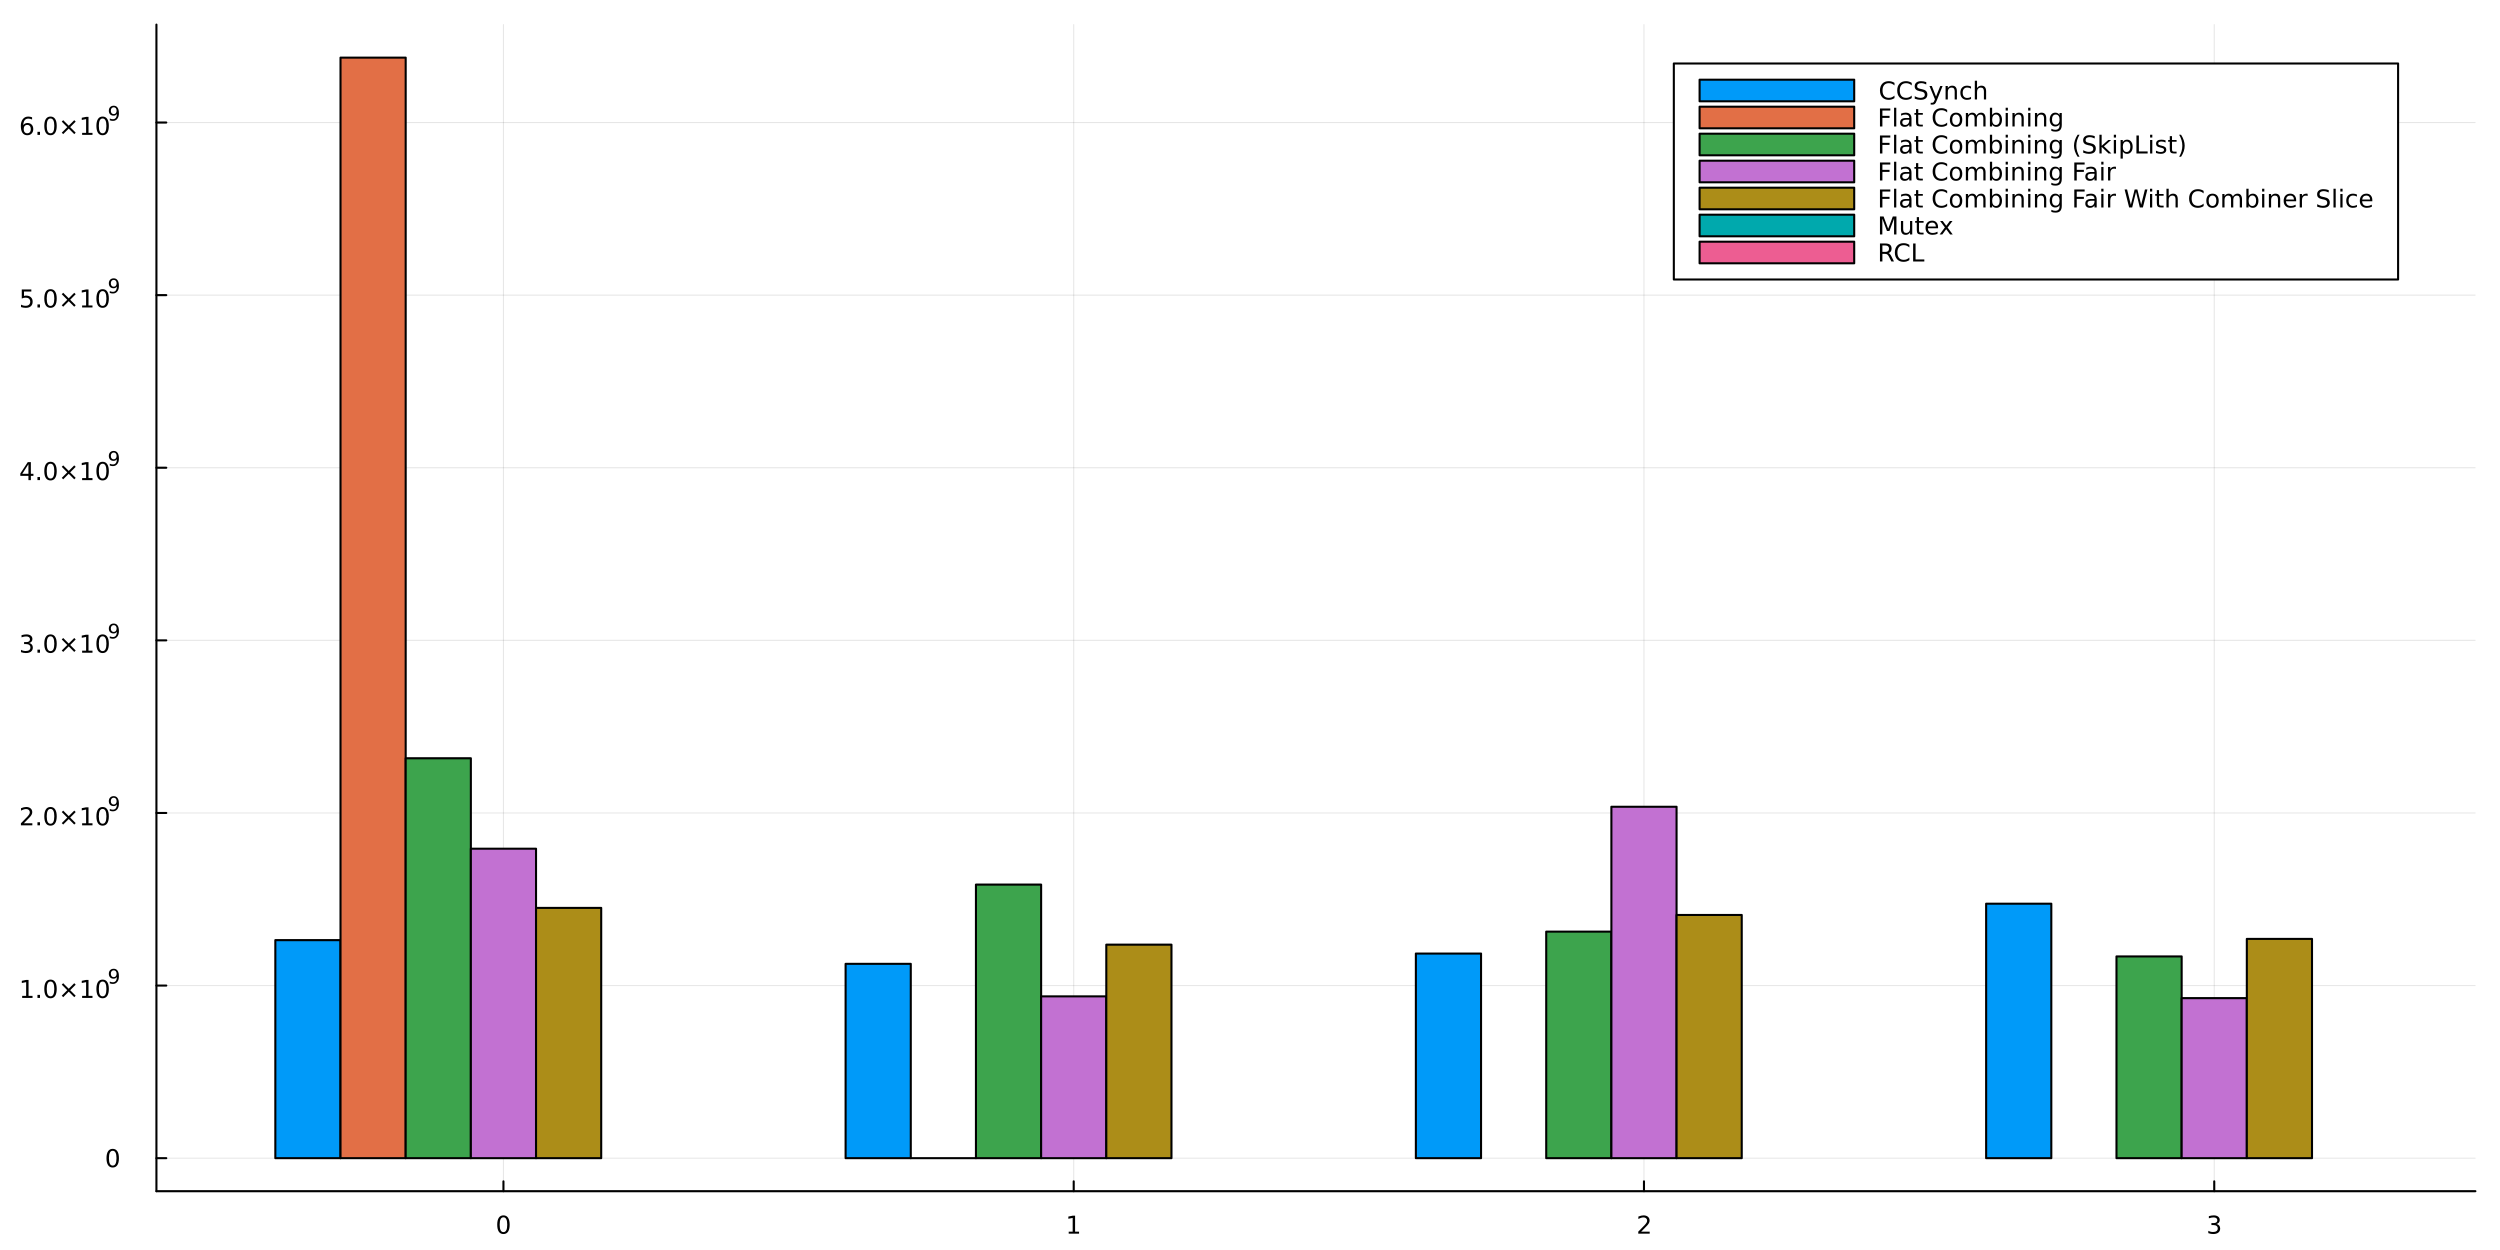 <?xml version="1.0" encoding="utf-8"?>
<svg xmlns="http://www.w3.org/2000/svg" xmlns:xlink="http://www.w3.org/1999/xlink" width="1200" height="600" viewBox="0 0 4800 2400">
<rect x="0" y="0" width="4800" height="2400" fill="#333333" stroke="none"/>
<defs>
  <clipPath id="clip620">
    <rect x="0" y="0" width="4800" height="2400"/>
  </clipPath>
</defs>
<path clip-path="url(#clip620)" d="M0 2400 L4800 2400 L4800 0 L0 0  Z" fill="#ffffff" fill-rule="evenodd" fill-opacity="1"/>
<defs>
  <clipPath id="clip621">
    <rect x="960" y="0" width="3361" height="2400"/>
  </clipPath>
</defs>
<path clip-path="url(#clip620)" d="M300.34 2287.09 L4752.76 2287.09 L4752.76 47.244 L300.34 47.244  Z" fill="#ffffff" fill-rule="evenodd" fill-opacity="1"/>
<defs>
  <clipPath id="clip622">
    <rect x="300" y="47" width="4453" height="2241"/>
  </clipPath>
</defs>
<polyline clip-path="url(#clip622)" style="stroke:#000000; stroke-linecap:round; stroke-linejoin:round; stroke-width:2; stroke-opacity:0.1; fill:none" points="966.612,2287.09 966.612,47.244 "/>
<polyline clip-path="url(#clip622)" style="stroke:#000000; stroke-linecap:round; stroke-linejoin:round; stroke-width:2; stroke-opacity:0.1; fill:none" points="2061.52,2287.09 2061.52,47.244 "/>
<polyline clip-path="url(#clip622)" style="stroke:#000000; stroke-linecap:round; stroke-linejoin:round; stroke-width:2; stroke-opacity:0.1; fill:none" points="3156.43,2287.09 3156.43,47.244 "/>
<polyline clip-path="url(#clip622)" style="stroke:#000000; stroke-linecap:round; stroke-linejoin:round; stroke-width:2; stroke-opacity:0.1; fill:none" points="4251.35,2287.09 4251.35,47.244 "/>
<polyline clip-path="url(#clip620)" style="stroke:#000000; stroke-linecap:round; stroke-linejoin:round; stroke-width:4; stroke-opacity:1; fill:none" points="300.34,2287.09 4752.76,2287.09 "/>
<polyline clip-path="url(#clip620)" style="stroke:#000000; stroke-linecap:round; stroke-linejoin:round; stroke-width:4; stroke-opacity:1; fill:none" points="966.612,2287.09 966.612,2268.19 "/>
<polyline clip-path="url(#clip620)" style="stroke:#000000; stroke-linecap:round; stroke-linejoin:round; stroke-width:4; stroke-opacity:1; fill:none" points="2061.52,2287.09 2061.52,2268.19 "/>
<polyline clip-path="url(#clip620)" style="stroke:#000000; stroke-linecap:round; stroke-linejoin:round; stroke-width:4; stroke-opacity:1; fill:none" points="3156.43,2287.09 3156.43,2268.19 "/>
<polyline clip-path="url(#clip620)" style="stroke:#000000; stroke-linecap:round; stroke-linejoin:round; stroke-width:4; stroke-opacity:1; fill:none" points="4251.35,2287.09 4251.35,2268.19 "/>
<path clip-path="url(#clip620)" d="M966.612 2337.21 Q963.001 2337.21 961.173 2340.77 Q959.367 2344.31 959.367 2351.44 Q959.367 2358.55 961.173 2362.11 Q963.001 2365.66 966.612 2365.66 Q970.247 2365.66 972.052 2362.11 Q973.881 2358.55 973.881 2351.44 Q973.881 2344.31 972.052 2340.77 Q970.247 2337.21 966.612 2337.21 M966.612 2333.5 Q972.422 2333.5 975.478 2338.11 Q978.557 2342.69 978.557 2351.44 Q978.557 2360.17 975.478 2364.78 Q972.422 2369.36 966.612 2369.36 Q960.802 2369.36 957.723 2364.78 Q954.668 2360.17 954.668 2351.44 Q954.668 2342.69 957.723 2338.11 Q960.802 2333.5 966.612 2333.5 Z" fill="#000000" fill-rule="nonzero" fill-opacity="1" /><path clip-path="url(#clip620)" d="M2051.91 2364.75 L2059.54 2364.75 L2059.54 2338.39 L2051.23 2340.05 L2051.23 2335.79 L2059.5 2334.13 L2064.17 2334.13 L2064.17 2364.75 L2071.81 2364.75 L2071.81 2368.69 L2051.91 2368.69 L2051.91 2364.75 Z" fill="#000000" fill-rule="nonzero" fill-opacity="1" /><path clip-path="url(#clip620)" d="M3151.09 2364.75 L3167.41 2364.75 L3167.41 2368.69 L3145.46 2368.69 L3145.46 2364.75 Q3148.12 2362 3152.71 2357.37 Q3157.31 2352.72 3158.49 2351.37 Q3160.74 2348.85 3161.62 2347.11 Q3162.52 2345.35 3162.52 2343.66 Q3162.52 2340.91 3160.58 2339.17 Q3158.66 2337.44 3155.56 2337.44 Q3153.36 2337.44 3150.9 2338.2 Q3148.47 2338.97 3145.69 2340.52 L3145.69 2335.79 Q3148.52 2334.66 3150.97 2334.08 Q3153.43 2333.5 3155.46 2333.5 Q3160.83 2333.5 3164.03 2336.19 Q3167.22 2338.87 3167.22 2343.36 Q3167.22 2345.49 3166.41 2347.41 Q3165.62 2349.31 3163.52 2351.91 Q3162.94 2352.58 3159.84 2355.79 Q3156.74 2358.99 3151.09 2364.75 Z" fill="#000000" fill-rule="nonzero" fill-opacity="1" /><path clip-path="url(#clip620)" d="M4255.59 2350.05 Q4258.95 2350.77 4260.83 2353.04 Q4262.72 2355.31 4262.72 2358.64 Q4262.72 2363.76 4259.2 2366.56 Q4255.69 2369.36 4249.2 2369.36 Q4247.03 2369.36 4244.71 2368.92 Q4242.42 2368.5 4239.97 2367.65 L4239.97 2363.13 Q4241.91 2364.27 4244.23 2364.85 Q4246.54 2365.42 4249.07 2365.42 Q4253.46 2365.42 4255.76 2363.69 Q4258.07 2361.95 4258.07 2358.64 Q4258.07 2355.59 4255.92 2353.87 Q4253.79 2352.14 4249.97 2352.14 L4245.94 2352.14 L4245.94 2348.29 L4250.15 2348.29 Q4253.6 2348.29 4255.43 2346.93 Q4257.26 2345.54 4257.26 2342.95 Q4257.26 2340.29 4255.36 2338.87 Q4253.49 2337.44 4249.97 2337.44 Q4248.05 2337.44 4245.85 2337.85 Q4243.65 2338.27 4241.01 2339.15 L4241.01 2334.98 Q4243.67 2334.24 4245.99 2333.87 Q4248.33 2333.5 4250.39 2333.5 Q4255.71 2333.5 4258.81 2335.93 Q4261.91 2338.34 4261.91 2342.46 Q4261.91 2345.33 4260.27 2347.32 Q4258.63 2349.29 4255.59 2350.05 Z" fill="#000000" fill-rule="nonzero" fill-opacity="1" /><polyline clip-path="url(#clip622)" style="stroke:#000000; stroke-linecap:round; stroke-linejoin:round; stroke-width:2; stroke-opacity:0.1; fill:none" points="300.34,2223.7 4752.76,2223.7 "/>
<polyline clip-path="url(#clip622)" style="stroke:#000000; stroke-linecap:round; stroke-linejoin:round; stroke-width:2; stroke-opacity:0.1; fill:none" points="300.34,1892.29 4752.76,1892.29 "/>
<polyline clip-path="url(#clip622)" style="stroke:#000000; stroke-linecap:round; stroke-linejoin:round; stroke-width:2; stroke-opacity:0.1; fill:none" points="300.34,1560.88 4752.76,1560.88 "/>
<polyline clip-path="url(#clip622)" style="stroke:#000000; stroke-linecap:round; stroke-linejoin:round; stroke-width:2; stroke-opacity:0.1; fill:none" points="300.34,1229.47 4752.76,1229.47 "/>
<polyline clip-path="url(#clip622)" style="stroke:#000000; stroke-linecap:round; stroke-linejoin:round; stroke-width:2; stroke-opacity:0.1; fill:none" points="300.34,898.067 4752.76,898.067 "/>
<polyline clip-path="url(#clip622)" style="stroke:#000000; stroke-linecap:round; stroke-linejoin:round; stroke-width:2; stroke-opacity:0.1; fill:none" points="300.34,566.66 4752.76,566.66 "/>
<polyline clip-path="url(#clip622)" style="stroke:#000000; stroke-linecap:round; stroke-linejoin:round; stroke-width:2; stroke-opacity:0.1; fill:none" points="300.34,235.253 4752.76,235.253 "/>
<polyline clip-path="url(#clip620)" style="stroke:#000000; stroke-linecap:round; stroke-linejoin:round; stroke-width:4; stroke-opacity:1; fill:none" points="300.34,2287.09 300.34,47.244 "/>
<polyline clip-path="url(#clip620)" style="stroke:#000000; stroke-linecap:round; stroke-linejoin:round; stroke-width:4; stroke-opacity:1; fill:none" points="300.34,2223.7 319.238,2223.7 "/>
<polyline clip-path="url(#clip620)" style="stroke:#000000; stroke-linecap:round; stroke-linejoin:round; stroke-width:4; stroke-opacity:1; fill:none" points="300.34,1892.29 319.238,1892.29 "/>
<polyline clip-path="url(#clip620)" style="stroke:#000000; stroke-linecap:round; stroke-linejoin:round; stroke-width:4; stroke-opacity:1; fill:none" points="300.34,1560.88 319.238,1560.88 "/>
<polyline clip-path="url(#clip620)" style="stroke:#000000; stroke-linecap:round; stroke-linejoin:round; stroke-width:4; stroke-opacity:1; fill:none" points="300.34,1229.47 319.238,1229.47 "/>
<polyline clip-path="url(#clip620)" style="stroke:#000000; stroke-linecap:round; stroke-linejoin:round; stroke-width:4; stroke-opacity:1; fill:none" points="300.34,898.067 319.238,898.067 "/>
<polyline clip-path="url(#clip620)" style="stroke:#000000; stroke-linecap:round; stroke-linejoin:round; stroke-width:4; stroke-opacity:1; fill:none" points="300.34,566.66 319.238,566.66 "/>
<polyline clip-path="url(#clip620)" style="stroke:#000000; stroke-linecap:round; stroke-linejoin:round; stroke-width:4; stroke-opacity:1; fill:none" points="300.34,235.253 319.238,235.253 "/>
<path clip-path="url(#clip620)" d="M216.396 2209.49 Q212.785 2209.49 210.956 2213.06 Q209.15 2216.6 209.15 2223.73 Q209.15 2230.84 210.956 2234.4 Q212.785 2237.94 216.396 2237.94 Q220.03 2237.94 221.835 2234.4 Q223.664 2230.84 223.664 2223.73 Q223.664 2216.6 221.835 2213.06 Q220.03 2209.49 216.396 2209.49 M216.396 2205.79 Q222.206 2205.79 225.261 2210.4 Q228.34 2214.98 228.34 2223.73 Q228.34 2232.46 225.261 2237.06 Q222.206 2241.65 216.396 2241.65 Q210.586 2241.65 207.507 2237.06 Q204.451 2232.46 204.451 2223.73 Q204.451 2214.98 207.507 2210.4 Q210.586 2205.79 216.396 2205.79 Z" fill="#000000" fill-rule="nonzero" fill-opacity="1" /><path clip-path="url(#clip620)" d="M42.557 1912.08 L50.196 1912.08 L50.196 1885.72 L41.886 1887.38 L41.886 1883.12 L50.15 1881.46 L54.825 1881.46 L54.825 1912.08 L62.464 1912.08 L62.464 1916.02 L42.557 1916.02 L42.557 1912.08 Z" fill="#000000" fill-rule="nonzero" fill-opacity="1" /><path clip-path="url(#clip620)" d="M71.909 1910.14 L76.793 1910.14 L76.793 1916.02 L71.909 1916.02 L71.909 1910.14 Z" fill="#000000" fill-rule="nonzero" fill-opacity="1" /><path clip-path="url(#clip620)" d="M96.978 1884.54 Q93.367 1884.54 91.538 1888.1 Q89.733 1891.64 89.733 1898.77 Q89.733 1905.88 91.538 1909.44 Q93.367 1912.98 96.978 1912.98 Q100.612 1912.98 102.418 1909.44 Q104.246 1905.88 104.246 1898.77 Q104.246 1891.64 102.418 1888.1 Q100.612 1884.54 96.978 1884.54 M96.978 1880.83 Q102.788 1880.83 105.844 1885.44 Q108.922 1890.02 108.922 1898.77 Q108.922 1907.5 105.844 1912.1 Q102.788 1916.69 96.978 1916.69 Q91.168 1916.69 88.089 1912.1 Q85.034 1907.5 85.034 1898.77 Q85.034 1890.02 88.089 1885.44 Q91.168 1880.83 96.978 1880.83 Z" fill="#000000" fill-rule="nonzero" fill-opacity="1" /><path clip-path="url(#clip620)" d="M145.311 1890.55 L134.732 1901.18 L145.311 1911.76 L142.556 1914.56 L131.931 1903.93 L121.306 1914.56 L118.575 1911.76 L129.131 1901.18 L118.575 1890.55 L121.306 1887.75 L131.931 1898.38 L142.556 1887.75 L145.311 1890.55 Z" fill="#000000" fill-rule="nonzero" fill-opacity="1" /><path clip-path="url(#clip620)" d="M157.672 1912.08 L165.311 1912.08 L165.311 1885.72 L157.001 1887.38 L157.001 1883.12 L165.265 1881.46 L169.94 1881.46 L169.94 1912.08 L177.579 1912.08 L177.579 1916.02 L157.672 1916.02 L157.672 1912.08 Z" fill="#000000" fill-rule="nonzero" fill-opacity="1" /><path clip-path="url(#clip620)" d="M197.024 1884.54 Q193.413 1884.54 191.584 1888.1 Q189.778 1891.64 189.778 1898.77 Q189.778 1905.88 191.584 1909.44 Q193.413 1912.98 197.024 1912.98 Q200.658 1912.98 202.463 1909.44 Q204.292 1905.88 204.292 1898.77 Q204.292 1891.64 202.463 1888.1 Q200.658 1884.54 197.024 1884.54 M197.024 1880.83 Q202.834 1880.83 205.889 1885.44 Q208.968 1890.02 208.968 1898.77 Q208.968 1907.5 205.889 1912.1 Q202.834 1916.69 197.024 1916.69 Q191.214 1916.69 188.135 1912.1 Q185.079 1907.5 185.079 1898.77 Q185.079 1890.02 188.135 1885.44 Q191.214 1880.83 197.024 1880.83 Z" fill="#000000" fill-rule="nonzero" fill-opacity="1" /><path clip-path="url(#clip620)" d="M210.774 1888.02 L210.774 1884.56 Q212.203 1885.24 213.67 1885.6 Q215.137 1885.95 216.548 1885.95 Q220.309 1885.95 222.284 1883.43 Q224.278 1880.89 224.56 1875.74 Q223.469 1877.36 221.795 1878.22 Q220.121 1879.09 218.09 1879.09 Q213.877 1879.09 211.413 1876.55 Q208.968 1873.99 208.968 1869.57 Q208.968 1865.25 211.526 1862.63 Q214.084 1860.02 218.334 1860.02 Q223.206 1860.02 225.763 1863.76 Q228.34 1867.48 228.34 1874.59 Q228.34 1881.23 225.18 1885.2 Q222.039 1889.15 216.717 1889.15 Q215.287 1889.15 213.82 1888.87 Q212.353 1888.59 210.774 1888.02 M218.334 1876.12 Q220.892 1876.12 222.378 1874.37 Q223.883 1872.62 223.883 1869.57 Q223.883 1866.54 222.378 1864.8 Q220.892 1863.03 218.334 1863.03 Q215.776 1863.03 214.272 1864.8 Q212.786 1866.54 212.786 1869.57 Q212.786 1872.62 214.272 1874.37 Q215.776 1876.12 218.334 1876.12 Z" fill="#000000" fill-rule="nonzero" fill-opacity="1" /><path clip-path="url(#clip620)" d="M45.775 1580.67 L62.094 1580.67 L62.094 1584.61 L40.15 1584.61 L40.15 1580.67 Q42.812 1577.92 47.395 1573.29 Q52.001 1568.64 53.182 1567.29 Q55.427 1564.77 56.307 1563.04 Q57.21 1561.28 57.21 1559.59 Q57.21 1556.83 55.265 1555.1 Q53.344 1553.36 50.242 1553.36 Q48.043 1553.36 45.589 1554.12 Q43.159 1554.89 40.381 1556.44 L40.381 1551.72 Q43.205 1550.58 45.659 1550 Q48.112 1549.42 50.15 1549.42 Q55.52 1549.42 58.714 1552.11 Q61.909 1554.79 61.909 1559.29 Q61.909 1561.41 61.099 1563.34 Q60.312 1565.23 58.205 1567.83 Q57.626 1568.5 54.525 1571.72 Q51.423 1574.91 45.775 1580.67 Z" fill="#000000" fill-rule="nonzero" fill-opacity="1" /><path clip-path="url(#clip620)" d="M71.909 1578.73 L76.793 1578.73 L76.793 1584.61 L71.909 1584.61 L71.909 1578.73 Z" fill="#000000" fill-rule="nonzero" fill-opacity="1" /><path clip-path="url(#clip620)" d="M96.978 1553.13 Q93.367 1553.13 91.538 1556.69 Q89.733 1560.23 89.733 1567.36 Q89.733 1574.47 91.538 1578.04 Q93.367 1581.58 96.978 1581.58 Q100.612 1581.58 102.418 1578.04 Q104.246 1574.47 104.246 1567.36 Q104.246 1560.23 102.418 1556.69 Q100.612 1553.13 96.978 1553.13 M96.978 1549.42 Q102.788 1549.42 105.844 1554.03 Q108.922 1558.61 108.922 1567.36 Q108.922 1576.09 105.844 1580.7 Q102.788 1585.28 96.978 1585.28 Q91.168 1585.28 88.089 1580.7 Q85.034 1576.09 85.034 1567.36 Q85.034 1558.61 88.089 1554.03 Q91.168 1549.42 96.978 1549.42 Z" fill="#000000" fill-rule="nonzero" fill-opacity="1" /><path clip-path="url(#clip620)" d="M145.311 1559.15 L134.732 1569.77 L145.311 1580.35 L142.556 1583.15 L131.931 1572.53 L121.306 1583.15 L118.575 1580.35 L129.131 1569.77 L118.575 1559.15 L121.306 1556.35 L131.931 1566.97 L142.556 1556.35 L145.311 1559.15 Z" fill="#000000" fill-rule="nonzero" fill-opacity="1" /><path clip-path="url(#clip620)" d="M157.672 1580.67 L165.311 1580.67 L165.311 1554.31 L157.001 1555.98 L157.001 1551.72 L165.265 1550.05 L169.94 1550.05 L169.94 1580.67 L177.579 1580.67 L177.579 1584.61 L157.672 1584.61 L157.672 1580.67 Z" fill="#000000" fill-rule="nonzero" fill-opacity="1" /><path clip-path="url(#clip620)" d="M197.024 1553.13 Q193.413 1553.13 191.584 1556.69 Q189.778 1560.23 189.778 1567.36 Q189.778 1574.47 191.584 1578.04 Q193.413 1581.58 197.024 1581.58 Q200.658 1581.58 202.463 1578.04 Q204.292 1574.47 204.292 1567.36 Q204.292 1560.23 202.463 1556.69 Q200.658 1553.13 197.024 1553.13 M197.024 1549.42 Q202.834 1549.42 205.889 1554.03 Q208.968 1558.61 208.968 1567.36 Q208.968 1576.09 205.889 1580.7 Q202.834 1585.28 197.024 1585.28 Q191.214 1585.28 188.135 1580.7 Q185.079 1576.09 185.079 1567.36 Q185.079 1558.61 188.135 1554.03 Q191.214 1549.42 197.024 1549.42 Z" fill="#000000" fill-rule="nonzero" fill-opacity="1" /><path clip-path="url(#clip620)" d="M210.774 1556.62 L210.774 1553.16 Q212.203 1553.83 213.67 1554.19 Q215.137 1554.55 216.548 1554.55 Q220.309 1554.55 222.284 1552.03 Q224.278 1549.49 224.56 1544.33 Q223.469 1545.95 221.795 1546.82 Q220.121 1547.68 218.09 1547.68 Q213.877 1547.68 211.413 1545.14 Q208.968 1542.59 208.968 1538.17 Q208.968 1533.84 211.526 1531.23 Q214.084 1528.61 218.334 1528.61 Q223.206 1528.61 225.763 1532.35 Q228.34 1536.08 228.34 1543.19 Q228.34 1549.83 225.18 1553.79 Q222.039 1557.74 216.717 1557.74 Q215.287 1557.74 213.82 1557.46 Q212.353 1557.18 210.774 1556.62 M218.334 1544.71 Q220.892 1544.71 222.378 1542.96 Q223.883 1541.21 223.883 1538.17 Q223.883 1535.14 222.378 1533.39 Q220.892 1531.62 218.334 1531.62 Q215.776 1531.62 214.272 1533.39 Q212.786 1535.14 212.786 1538.17 Q212.786 1541.21 214.272 1542.96 Q215.776 1544.71 218.334 1544.71 Z" fill="#000000" fill-rule="nonzero" fill-opacity="1" /><path clip-path="url(#clip620)" d="M55.913 1234.57 Q59.27 1235.29 61.145 1237.55 Q63.043 1239.82 63.043 1243.16 Q63.043 1248.27 59.524 1251.07 Q56.006 1253.87 49.525 1253.87 Q47.349 1253.87 45.034 1253.43 Q42.742 1253.02 40.288 1252.16 L40.288 1247.65 Q42.233 1248.78 44.548 1249.36 Q46.862 1249.94 49.386 1249.94 Q53.784 1249.94 56.075 1248.2 Q58.39 1246.47 58.39 1243.16 Q58.39 1240.1 56.237 1238.39 Q54.108 1236.65 50.288 1236.65 L46.261 1236.65 L46.261 1232.81 L50.474 1232.81 Q53.923 1232.81 55.751 1231.44 Q57.58 1230.05 57.58 1227.46 Q57.58 1224.8 55.682 1223.39 Q53.807 1221.95 50.288 1221.95 Q48.367 1221.95 46.168 1222.37 Q43.969 1222.79 41.33 1223.67 L41.33 1219.5 Q43.992 1218.76 46.307 1218.39 Q48.645 1218.02 50.705 1218.02 Q56.029 1218.02 59.131 1220.45 Q62.233 1222.85 62.233 1226.98 Q62.233 1229.85 60.589 1231.84 Q58.946 1233.8 55.913 1234.57 Z" fill="#000000" fill-rule="nonzero" fill-opacity="1" /><path clip-path="url(#clip620)" d="M71.909 1247.32 L76.793 1247.32 L76.793 1253.2 L71.909 1253.2 L71.909 1247.32 Z" fill="#000000" fill-rule="nonzero" fill-opacity="1" /><path clip-path="url(#clip620)" d="M96.978 1221.72 Q93.367 1221.72 91.538 1225.29 Q89.733 1228.83 89.733 1235.96 Q89.733 1243.06 91.538 1246.63 Q93.367 1250.17 96.978 1250.17 Q100.612 1250.17 102.418 1246.63 Q104.246 1243.06 104.246 1235.96 Q104.246 1228.83 102.418 1225.29 Q100.612 1221.72 96.978 1221.72 M96.978 1218.02 Q102.788 1218.02 105.844 1222.62 Q108.922 1227.21 108.922 1235.96 Q108.922 1244.68 105.844 1249.29 Q102.788 1253.87 96.978 1253.87 Q91.168 1253.87 88.089 1249.29 Q85.034 1244.68 85.034 1235.96 Q85.034 1227.21 88.089 1222.62 Q91.168 1218.02 96.978 1218.02 Z" fill="#000000" fill-rule="nonzero" fill-opacity="1" /><path clip-path="url(#clip620)" d="M145.311 1227.74 L134.732 1238.36 L145.311 1248.94 L142.556 1251.74 L131.931 1241.12 L121.306 1251.74 L118.575 1248.94 L129.131 1238.36 L118.575 1227.74 L121.306 1224.94 L131.931 1235.56 L142.556 1224.94 L145.311 1227.74 Z" fill="#000000" fill-rule="nonzero" fill-opacity="1" /><path clip-path="url(#clip620)" d="M157.672 1249.27 L165.311 1249.27 L165.311 1222.9 L157.001 1224.57 L157.001 1220.31 L165.265 1218.64 L169.94 1218.64 L169.94 1249.27 L177.579 1249.27 L177.579 1253.2 L157.672 1253.2 L157.672 1249.27 Z" fill="#000000" fill-rule="nonzero" fill-opacity="1" /><path clip-path="url(#clip620)" d="M197.024 1221.72 Q193.413 1221.72 191.584 1225.29 Q189.778 1228.83 189.778 1235.96 Q189.778 1243.06 191.584 1246.63 Q193.413 1250.17 197.024 1250.17 Q200.658 1250.17 202.463 1246.63 Q204.292 1243.06 204.292 1235.96 Q204.292 1228.83 202.463 1225.29 Q200.658 1221.72 197.024 1221.72 M197.024 1218.02 Q202.834 1218.02 205.889 1222.62 Q208.968 1227.21 208.968 1235.96 Q208.968 1244.68 205.889 1249.29 Q202.834 1253.87 197.024 1253.87 Q191.214 1253.87 188.135 1249.29 Q185.079 1244.68 185.079 1235.96 Q185.079 1227.21 188.135 1222.62 Q191.214 1218.02 197.024 1218.02 Z" fill="#000000" fill-rule="nonzero" fill-opacity="1" /><path clip-path="url(#clip620)" d="M210.774 1225.21 L210.774 1221.75 Q212.203 1222.42 213.67 1222.78 Q215.137 1223.14 216.548 1223.14 Q220.309 1223.14 222.284 1220.62 Q224.278 1218.08 224.56 1212.93 Q223.469 1214.54 221.795 1215.41 Q220.121 1216.27 218.09 1216.27 Q213.877 1216.27 211.413 1213.74 Q208.968 1211.18 208.968 1206.76 Q208.968 1202.43 211.526 1199.82 Q214.084 1197.2 218.334 1197.2 Q223.206 1197.2 225.763 1200.95 Q228.34 1204.67 228.34 1211.78 Q228.34 1218.42 225.18 1222.39 Q222.039 1226.34 216.717 1226.34 Q215.287 1226.34 213.82 1226.05 Q212.353 1225.77 210.774 1225.21 M218.334 1213.3 Q220.892 1213.3 222.378 1211.55 Q223.883 1209.8 223.883 1206.76 Q223.883 1203.73 222.378 1201.98 Q220.892 1200.21 218.334 1200.21 Q215.776 1200.21 214.272 1201.98 Q212.786 1203.73 212.786 1206.76 Q212.786 1209.8 214.272 1211.55 Q215.776 1213.3 218.334 1213.3 Z" fill="#000000" fill-rule="nonzero" fill-opacity="1" /><path clip-path="url(#clip620)" d="M54.594 891.309 L42.788 909.758 L54.594 909.758 L54.594 891.309 M53.367 887.235 L59.247 887.235 L59.247 909.758 L64.177 909.758 L64.177 913.647 L59.247 913.647 L59.247 921.795 L54.594 921.795 L54.594 913.647 L38.992 913.647 L38.992 909.133 L53.367 887.235 Z" fill="#000000" fill-rule="nonzero" fill-opacity="1" /><path clip-path="url(#clip620)" d="M71.909 915.915 L76.793 915.915 L76.793 921.795 L71.909 921.795 L71.909 915.915 Z" fill="#000000" fill-rule="nonzero" fill-opacity="1" /><path clip-path="url(#clip620)" d="M96.978 890.313 Q93.367 890.313 91.538 893.878 Q89.733 897.42 89.733 904.549 Q89.733 911.656 91.538 915.221 Q93.367 918.762 96.978 918.762 Q100.612 918.762 102.418 915.221 Q104.246 911.656 104.246 904.549 Q104.246 897.42 102.418 893.878 Q100.612 890.313 96.978 890.313 M96.978 886.61 Q102.788 886.61 105.844 891.216 Q108.922 895.799 108.922 904.549 Q108.922 913.276 105.844 917.883 Q102.788 922.466 96.978 922.466 Q91.168 922.466 88.089 917.883 Q85.034 913.276 85.034 904.549 Q85.034 895.799 88.089 891.216 Q91.168 886.61 96.978 886.61 Z" fill="#000000" fill-rule="nonzero" fill-opacity="1" /><path clip-path="url(#clip620)" d="M145.311 896.332 L134.732 906.957 L145.311 917.535 L142.556 920.336 L131.931 909.711 L121.306 920.336 L118.575 917.535 L129.131 906.957 L118.575 896.332 L121.306 893.531 L131.931 904.156 L142.556 893.531 L145.311 896.332 Z" fill="#000000" fill-rule="nonzero" fill-opacity="1" /><path clip-path="url(#clip620)" d="M157.672 917.86 L165.311 917.86 L165.311 891.494 L157.001 893.161 L157.001 888.901 L165.265 887.235 L169.94 887.235 L169.94 917.86 L177.579 917.86 L177.579 921.795 L157.672 921.795 L157.672 917.86 Z" fill="#000000" fill-rule="nonzero" fill-opacity="1" /><path clip-path="url(#clip620)" d="M197.024 890.313 Q193.413 890.313 191.584 893.878 Q189.778 897.42 189.778 904.549 Q189.778 911.656 191.584 915.221 Q193.413 918.762 197.024 918.762 Q200.658 918.762 202.463 915.221 Q204.292 911.656 204.292 904.549 Q204.292 897.42 202.463 893.878 Q200.658 890.313 197.024 890.313 M197.024 886.61 Q202.834 886.61 205.889 891.216 Q208.968 895.799 208.968 904.549 Q208.968 913.276 205.889 917.883 Q202.834 922.466 197.024 922.466 Q191.214 922.466 188.135 917.883 Q185.079 913.276 185.079 904.549 Q185.079 895.799 188.135 891.216 Q191.214 886.61 197.024 886.61 Z" fill="#000000" fill-rule="nonzero" fill-opacity="1" /><path clip-path="url(#clip620)" d="M210.774 893.801 L210.774 890.341 Q212.203 891.018 213.67 891.375 Q215.137 891.732 216.548 891.732 Q220.309 891.732 222.284 889.212 Q224.278 886.673 224.56 881.52 Q223.469 883.137 221.795 884.002 Q220.121 884.868 218.09 884.868 Q213.877 884.868 211.413 882.328 Q208.968 879.771 208.968 875.351 Q208.968 871.025 211.526 868.411 Q214.084 865.796 218.334 865.796 Q223.206 865.796 225.763 869.539 Q228.34 873.263 228.34 880.372 Q228.34 887.012 225.18 890.98 Q222.039 894.93 216.717 894.93 Q215.287 894.93 213.82 894.648 Q212.353 894.365 210.774 893.801 M218.334 881.896 Q220.892 881.896 222.378 880.147 Q223.883 878.398 223.883 875.351 Q223.883 872.323 222.378 870.574 Q220.892 868.806 218.334 868.806 Q215.776 868.806 214.272 870.574 Q212.786 872.323 212.786 875.351 Q212.786 878.398 214.272 880.147 Q215.776 881.896 218.334 881.896 Z" fill="#000000" fill-rule="nonzero" fill-opacity="1" /><path clip-path="url(#clip620)" d="M41.793 555.827 L60.149 555.827 L60.149 559.763 L46.075 559.763 L46.075 568.235 Q47.094 567.888 48.112 567.726 Q49.131 567.54 50.15 567.54 Q55.937 567.54 59.316 570.712 Q62.696 573.883 62.696 579.3 Q62.696 584.878 59.224 587.98 Q55.751 591.059 49.432 591.059 Q47.256 591.059 44.987 590.688 Q42.742 590.318 40.335 589.577 L40.335 584.878 Q42.418 586.012 44.64 586.568 Q46.862 587.124 49.339 587.124 Q53.344 587.124 55.682 585.017 Q58.02 582.911 58.02 579.3 Q58.02 575.688 55.682 573.582 Q53.344 571.475 49.339 571.475 Q47.464 571.475 45.589 571.892 Q43.737 572.309 41.793 573.188 L41.793 555.827 Z" fill="#000000" fill-rule="nonzero" fill-opacity="1" /><path clip-path="url(#clip620)" d="M71.909 584.508 L76.793 584.508 L76.793 590.387 L71.909 590.387 L71.909 584.508 Z" fill="#000000" fill-rule="nonzero" fill-opacity="1" /><path clip-path="url(#clip620)" d="M96.978 558.906 Q93.367 558.906 91.538 562.471 Q89.733 566.013 89.733 573.142 Q89.733 580.249 91.538 583.813 Q93.367 587.355 96.978 587.355 Q100.612 587.355 102.418 583.813 Q104.246 580.249 104.246 573.142 Q104.246 566.013 102.418 562.471 Q100.612 558.906 96.978 558.906 M96.978 555.202 Q102.788 555.202 105.844 559.809 Q108.922 564.392 108.922 573.142 Q108.922 581.869 105.844 586.475 Q102.788 591.059 96.978 591.059 Q91.168 591.059 88.089 586.475 Q85.034 581.869 85.034 573.142 Q85.034 564.392 88.089 559.809 Q91.168 555.202 96.978 555.202 Z" fill="#000000" fill-rule="nonzero" fill-opacity="1" /><path clip-path="url(#clip620)" d="M145.311 564.925 L134.732 575.55 L145.311 586.128 L142.556 588.929 L131.931 578.304 L121.306 588.929 L118.575 586.128 L129.131 575.55 L118.575 564.925 L121.306 562.124 L131.931 572.749 L142.556 562.124 L145.311 564.925 Z" fill="#000000" fill-rule="nonzero" fill-opacity="1" /><path clip-path="url(#clip620)" d="M157.672 586.452 L165.311 586.452 L165.311 560.087 L157.001 561.753 L157.001 557.494 L165.265 555.827 L169.94 555.827 L169.94 586.452 L177.579 586.452 L177.579 590.387 L157.672 590.387 L157.672 586.452 Z" fill="#000000" fill-rule="nonzero" fill-opacity="1" /><path clip-path="url(#clip620)" d="M197.024 558.906 Q193.413 558.906 191.584 562.471 Q189.778 566.013 189.778 573.142 Q189.778 580.249 191.584 583.813 Q193.413 587.355 197.024 587.355 Q200.658 587.355 202.463 583.813 Q204.292 580.249 204.292 573.142 Q204.292 566.013 202.463 562.471 Q200.658 558.906 197.024 558.906 M197.024 555.202 Q202.834 555.202 205.889 559.809 Q208.968 564.392 208.968 573.142 Q208.968 581.869 205.889 586.475 Q202.834 591.059 197.024 591.059 Q191.214 591.059 188.135 586.475 Q185.079 581.869 185.079 573.142 Q185.079 564.392 188.135 559.809 Q191.214 555.202 197.024 555.202 Z" fill="#000000" fill-rule="nonzero" fill-opacity="1" /><path clip-path="url(#clip620)" d="M210.774 562.394 L210.774 558.933 Q212.203 559.61 213.67 559.968 Q215.137 560.325 216.548 560.325 Q220.309 560.325 222.284 557.805 Q224.278 555.266 224.56 550.113 Q223.469 551.73 221.795 552.595 Q220.121 553.46 218.09 553.46 Q213.877 553.46 211.413 550.921 Q208.968 548.363 208.968 543.944 Q208.968 539.618 211.526 537.003 Q214.084 534.389 218.334 534.389 Q223.206 534.389 225.763 538.132 Q228.34 541.856 228.34 548.965 Q228.34 555.604 225.18 559.573 Q222.039 563.522 216.717 563.522 Q215.287 563.522 213.82 563.24 Q212.353 562.958 210.774 562.394 M218.334 550.489 Q220.892 550.489 222.378 548.74 Q223.883 546.99 223.883 543.944 Q223.883 540.916 222.378 539.166 Q220.892 537.398 218.334 537.398 Q215.776 537.398 214.272 539.166 Q212.786 540.916 212.786 543.944 Q212.786 546.99 214.272 548.74 Q215.776 550.489 218.334 550.489 Z" fill="#000000" fill-rule="nonzero" fill-opacity="1" /><path clip-path="url(#clip620)" d="M52.325 239.837 Q49.177 239.837 47.325 241.99 Q45.497 244.142 45.497 247.892 Q45.497 251.619 47.325 253.795 Q49.177 255.948 52.325 255.948 Q55.474 255.948 57.302 253.795 Q59.154 251.619 59.154 247.892 Q59.154 244.142 57.302 241.99 Q55.474 239.837 52.325 239.837 M61.608 225.184 L61.608 229.443 Q59.849 228.61 58.043 228.17 Q56.261 227.73 54.501 227.73 Q49.872 227.73 47.418 230.855 Q44.987 233.98 44.64 240.3 Q46.006 238.286 48.066 237.221 Q50.126 236.133 52.603 236.133 Q57.812 236.133 60.821 239.304 Q63.853 242.452 63.853 247.892 Q63.853 253.216 60.705 256.434 Q57.557 259.651 52.325 259.651 Q46.33 259.651 43.159 255.068 Q39.987 250.462 39.987 241.735 Q39.987 233.54 43.876 228.679 Q47.765 223.795 54.316 223.795 Q56.075 223.795 57.858 224.142 Q59.663 224.49 61.608 225.184 Z" fill="#000000" fill-rule="nonzero" fill-opacity="1" /><path clip-path="url(#clip620)" d="M71.909 253.101 L76.793 253.101 L76.793 258.98 L71.909 258.98 L71.909 253.101 Z" fill="#000000" fill-rule="nonzero" fill-opacity="1" /><path clip-path="url(#clip620)" d="M96.978 227.499 Q93.367 227.499 91.538 231.064 Q89.733 234.605 89.733 241.735 Q89.733 248.841 91.538 252.406 Q93.367 255.948 96.978 255.948 Q100.612 255.948 102.418 252.406 Q104.246 248.841 104.246 241.735 Q104.246 234.605 102.418 231.064 Q100.612 227.499 96.978 227.499 M96.978 223.795 Q102.788 223.795 105.844 228.402 Q108.922 232.985 108.922 241.735 Q108.922 250.462 105.844 255.068 Q102.788 259.651 96.978 259.651 Q91.168 259.651 88.089 255.068 Q85.034 250.462 85.034 241.735 Q85.034 232.985 88.089 228.402 Q91.168 223.795 96.978 223.795 Z" fill="#000000" fill-rule="nonzero" fill-opacity="1" /><path clip-path="url(#clip620)" d="M145.311 233.517 L134.732 244.142 L145.311 254.721 L142.556 257.522 L131.931 246.897 L121.306 257.522 L118.575 254.721 L129.131 244.142 L118.575 233.517 L121.306 230.716 L131.931 241.341 L142.556 230.716 L145.311 233.517 Z" fill="#000000" fill-rule="nonzero" fill-opacity="1" /><path clip-path="url(#clip620)" d="M157.672 255.045 L165.311 255.045 L165.311 228.679 L157.001 230.346 L157.001 226.087 L165.265 224.42 L169.94 224.42 L169.94 255.045 L177.579 255.045 L177.579 258.98 L157.672 258.98 L157.672 255.045 Z" fill="#000000" fill-rule="nonzero" fill-opacity="1" /><path clip-path="url(#clip620)" d="M197.024 227.499 Q193.413 227.499 191.584 231.064 Q189.778 234.605 189.778 241.735 Q189.778 248.841 191.584 252.406 Q193.413 255.948 197.024 255.948 Q200.658 255.948 202.463 252.406 Q204.292 248.841 204.292 241.735 Q204.292 234.605 202.463 231.064 Q200.658 227.499 197.024 227.499 M197.024 223.795 Q202.834 223.795 205.889 228.402 Q208.968 232.985 208.968 241.735 Q208.968 250.462 205.889 255.068 Q202.834 259.651 197.024 259.651 Q191.214 259.651 188.135 255.068 Q185.079 250.462 185.079 241.735 Q185.079 232.985 188.135 228.402 Q191.214 223.795 197.024 223.795 Z" fill="#000000" fill-rule="nonzero" fill-opacity="1" /><path clip-path="url(#clip620)" d="M210.774 230.987 L210.774 227.526 Q212.203 228.203 213.67 228.561 Q215.137 228.918 216.548 228.918 Q220.309 228.918 222.284 226.398 Q224.278 223.859 224.56 218.705 Q223.469 220.323 221.795 221.188 Q220.121 222.053 218.09 222.053 Q213.877 222.053 211.413 219.514 Q208.968 216.956 208.968 212.536 Q208.968 208.211 211.526 205.596 Q214.084 202.982 218.334 202.982 Q223.206 202.982 225.763 206.725 Q228.34 210.449 228.34 217.558 Q228.34 224.197 225.18 228.166 Q222.039 232.115 216.717 232.115 Q215.287 232.115 213.82 231.833 Q212.353 231.551 210.774 230.987 M218.334 219.081 Q220.892 219.081 222.378 217.332 Q223.883 215.583 223.883 212.536 Q223.883 209.508 222.378 207.759 Q220.892 205.991 218.334 205.991 Q215.776 205.991 214.272 207.759 Q212.786 209.508 212.786 212.536 Q212.786 215.583 214.272 217.332 Q215.776 219.081 218.334 219.081 Z" fill="#000000" fill-rule="nonzero" fill-opacity="1" /><path clip-path="url(#clip622)" d="M528.648 1805.04 L528.648 2223.7 L653.781 2223.7 L653.781 1805.04 L528.648 1805.04 L528.648 1805.04  Z" fill="#009af9" fill-rule="evenodd" fill-opacity="1"/>
<polyline clip-path="url(#clip622)" style="stroke:#000000; stroke-linecap:round; stroke-linejoin:round; stroke-width:4; stroke-opacity:1; fill:none" points="528.648,1805.04 528.648,2223.7 653.781,2223.7 653.781,1805.04 528.648,1805.04 "/>
<path clip-path="url(#clip622)" d="M1623.56 1850.6 L1623.56 2223.7 L1748.69 2223.7 L1748.69 1850.6 L1623.56 1850.6 L1623.56 1850.6  Z" fill="#009af9" fill-rule="evenodd" fill-opacity="1"/>
<polyline clip-path="url(#clip622)" style="stroke:#000000; stroke-linecap:round; stroke-linejoin:round; stroke-width:4; stroke-opacity:1; fill:none" points="1623.56,1850.6 1623.56,2223.7 1748.69,2223.7 1748.69,1850.6 1623.56,1850.6 "/>
<path clip-path="url(#clip622)" d="M2718.47 1830.81 L2718.47 2223.7 L2843.6 2223.7 L2843.6 1830.81 L2718.47 1830.81 L2718.47 1830.81  Z" fill="#009af9" fill-rule="evenodd" fill-opacity="1"/>
<polyline clip-path="url(#clip622)" style="stroke:#000000; stroke-linecap:round; stroke-linejoin:round; stroke-width:4; stroke-opacity:1; fill:none" points="2718.47,1830.81 2718.47,2223.7 2843.6,2223.7 2843.6,1830.81 2718.47,1830.81 "/>
<path clip-path="url(#clip622)" d="M3813.38 1735.12 L3813.38 2223.7 L3938.51 2223.7 L3938.51 1735.12 L3813.38 1735.12 L3813.38 1735.12  Z" fill="#009af9" fill-rule="evenodd" fill-opacity="1"/>
<polyline clip-path="url(#clip622)" style="stroke:#000000; stroke-linecap:round; stroke-linejoin:round; stroke-width:4; stroke-opacity:1; fill:none" points="3813.38,1735.12 3813.38,2223.7 3938.51,2223.7 3938.51,1735.12 3813.38,1735.12 "/>
<circle clip-path="url(#clip622)" style="fill:#009af9; stroke:none; fill-opacity:0" cx="591.214" cy="1805.04" r="2"/>
<circle clip-path="url(#clip622)" style="fill:#009af9; stroke:none; fill-opacity:0" cx="1686.13" cy="1850.6" r="2"/>
<circle clip-path="url(#clip622)" style="fill:#009af9; stroke:none; fill-opacity:0" cx="2781.04" cy="1830.81" r="2"/>
<circle clip-path="url(#clip622)" style="fill:#009af9; stroke:none; fill-opacity:0" cx="3875.95" cy="1735.12" r="2"/>
<path clip-path="url(#clip622)" d="M653.781 110.636 L653.781 2223.7 L778.913 2223.7 L778.913 110.636 L653.781 110.636 L653.781 110.636  Z" fill="#e26f46" fill-rule="evenodd" fill-opacity="1"/>
<polyline clip-path="url(#clip622)" style="stroke:#000000; stroke-linecap:round; stroke-linejoin:round; stroke-width:4; stroke-opacity:1; fill:none" points="653.781,110.636 653.781,2223.7 778.913,2223.7 778.913,110.636 653.781,110.636 "/>
<path clip-path="url(#clip622)" d="M1748.69 2223.65 L1748.69 2223.7 L1873.82 2223.7 L1873.82 2223.65 L1748.69 2223.65 L1748.69 2223.65  Z" fill="#e26f46" fill-rule="evenodd" fill-opacity="1"/>
<polyline clip-path="url(#clip622)" style="stroke:#000000; stroke-linecap:round; stroke-linejoin:round; stroke-width:4; stroke-opacity:1; fill:none" points="1748.69,2223.65 1748.69,2223.7 1873.82,2223.7 1873.82,2223.65 1748.69,2223.65 "/>
<circle clip-path="url(#clip622)" style="fill:#e26f46; stroke:none; fill-opacity:0" cx="716.347" cy="110.636" r="2"/>
<circle clip-path="url(#clip622)" style="fill:#e26f46; stroke:none; fill-opacity:0" cx="1811.26" cy="2223.65" r="2"/>
<path clip-path="url(#clip622)" d="M778.913 1455.87 L778.913 2223.7 L904.046 2223.7 L904.046 1455.87 L778.913 1455.87 L778.913 1455.87  Z" fill="#3da44d" fill-rule="evenodd" fill-opacity="1"/>
<polyline clip-path="url(#clip622)" style="stroke:#000000; stroke-linecap:round; stroke-linejoin:round; stroke-width:4; stroke-opacity:1; fill:none" points="778.913,1455.87 778.913,2223.7 904.046,2223.7 904.046,1455.87 778.913,1455.87 "/>
<path clip-path="url(#clip622)" d="M1873.82 1698.45 L1873.82 2223.7 L1998.96 2223.7 L1998.96 1698.45 L1873.82 1698.45 L1873.82 1698.45  Z" fill="#3da44d" fill-rule="evenodd" fill-opacity="1"/>
<polyline clip-path="url(#clip622)" style="stroke:#000000; stroke-linecap:round; stroke-linejoin:round; stroke-width:4; stroke-opacity:1; fill:none" points="1873.82,1698.45 1873.82,2223.7 1998.96,2223.7 1998.96,1698.45 1873.82,1698.45 "/>
<path clip-path="url(#clip622)" d="M2968.74 1788.77 L2968.74 2223.7 L3093.87 2223.7 L3093.87 1788.77 L2968.74 1788.77 L2968.74 1788.77  Z" fill="#3da44d" fill-rule="evenodd" fill-opacity="1"/>
<polyline clip-path="url(#clip622)" style="stroke:#000000; stroke-linecap:round; stroke-linejoin:round; stroke-width:4; stroke-opacity:1; fill:none" points="2968.74,1788.77 2968.74,2223.7 3093.87,2223.7 3093.87,1788.77 2968.74,1788.77 "/>
<path clip-path="url(#clip622)" d="M4063.65 1836.32 L4063.65 2223.7 L4188.78 2223.7 L4188.78 1836.32 L4063.65 1836.32 L4063.65 1836.32  Z" fill="#3da44d" fill-rule="evenodd" fill-opacity="1"/>
<polyline clip-path="url(#clip622)" style="stroke:#000000; stroke-linecap:round; stroke-linejoin:round; stroke-width:4; stroke-opacity:1; fill:none" points="4063.65,1836.32 4063.65,2223.7 4188.78,2223.7 4188.78,1836.32 4063.65,1836.32 "/>
<circle clip-path="url(#clip622)" style="fill:#3da44d; stroke:none; fill-opacity:0" cx="841.48" cy="1455.87" r="2"/>
<circle clip-path="url(#clip622)" style="fill:#3da44d; stroke:none; fill-opacity:0" cx="1936.39" cy="1698.45" r="2"/>
<circle clip-path="url(#clip622)" style="fill:#3da44d; stroke:none; fill-opacity:0" cx="3031.3" cy="1788.77" r="2"/>
<circle clip-path="url(#clip622)" style="fill:#3da44d; stroke:none; fill-opacity:0" cx="4126.21" cy="1836.32" r="2"/>
<path clip-path="url(#clip622)" d="M904.046 1629.52 L904.046 2223.7 L1029.18 2223.7 L1029.18 1629.52 L904.046 1629.52 L904.046 1629.52  Z" fill="#c271d2" fill-rule="evenodd" fill-opacity="1"/>
<polyline clip-path="url(#clip622)" style="stroke:#000000; stroke-linecap:round; stroke-linejoin:round; stroke-width:4; stroke-opacity:1; fill:none" points="904.046,1629.52 904.046,2223.7 1029.18,2223.7 1029.18,1629.52 904.046,1629.52 "/>
<path clip-path="url(#clip622)" d="M1998.96 1913.03 L1998.96 2223.7 L2124.09 2223.7 L2124.09 1913.03 L1998.96 1913.03 L1998.96 1913.03  Z" fill="#c271d2" fill-rule="evenodd" fill-opacity="1"/>
<polyline clip-path="url(#clip622)" style="stroke:#000000; stroke-linecap:round; stroke-linejoin:round; stroke-width:4; stroke-opacity:1; fill:none" points="1998.96,1913.03 1998.96,2223.7 2124.09,2223.7 2124.09,1913.03 1998.96,1913.03 "/>
<path clip-path="url(#clip622)" d="M3093.87 1548.96 L3093.87 2223.7 L3219 2223.7 L3219 1548.96 L3093.87 1548.96 L3093.87 1548.96  Z" fill="#c271d2" fill-rule="evenodd" fill-opacity="1"/>
<polyline clip-path="url(#clip622)" style="stroke:#000000; stroke-linecap:round; stroke-linejoin:round; stroke-width:4; stroke-opacity:1; fill:none" points="3093.87,1548.96 3093.87,2223.7 3219,2223.7 3219,1548.96 3093.87,1548.96 "/>
<path clip-path="url(#clip622)" d="M4188.78 1916.4 L4188.78 2223.7 L4313.91 2223.7 L4313.91 1916.4 L4188.78 1916.4 L4188.78 1916.4  Z" fill="#c271d2" fill-rule="evenodd" fill-opacity="1"/>
<polyline clip-path="url(#clip622)" style="stroke:#000000; stroke-linecap:round; stroke-linejoin:round; stroke-width:4; stroke-opacity:1; fill:none" points="4188.78,1916.4 4188.78,2223.7 4313.91,2223.7 4313.91,1916.4 4188.78,1916.4 "/>
<circle clip-path="url(#clip622)" style="fill:#c271d2; stroke:none; fill-opacity:0" cx="966.612" cy="1629.52" r="2"/>
<circle clip-path="url(#clip622)" style="fill:#c271d2; stroke:none; fill-opacity:0" cx="2061.52" cy="1913.03" r="2"/>
<circle clip-path="url(#clip622)" style="fill:#c271d2; stroke:none; fill-opacity:0" cx="3156.43" cy="1548.96" r="2"/>
<circle clip-path="url(#clip622)" style="fill:#c271d2; stroke:none; fill-opacity:0" cx="4251.35" cy="1916.4" r="2"/>
<path clip-path="url(#clip622)" d="M1029.18 1743.17 L1029.18 2223.7 L1154.31 2223.7 L1154.31 1743.17 L1029.18 1743.17 L1029.18 1743.17  Z" fill="#ac8d18" fill-rule="evenodd" fill-opacity="1"/>
<polyline clip-path="url(#clip622)" style="stroke:#000000; stroke-linecap:round; stroke-linejoin:round; stroke-width:4; stroke-opacity:1; fill:none" points="1029.18,1743.17 1029.18,2223.7 1154.31,2223.7 1154.31,1743.17 1029.18,1743.17 "/>
<path clip-path="url(#clip622)" d="M2124.09 1813.78 L2124.09 2223.7 L2249.22 2223.7 L2249.22 1813.78 L2124.09 1813.78 L2124.09 1813.78  Z" fill="#ac8d18" fill-rule="evenodd" fill-opacity="1"/>
<polyline clip-path="url(#clip622)" style="stroke:#000000; stroke-linecap:round; stroke-linejoin:round; stroke-width:4; stroke-opacity:1; fill:none" points="2124.09,1813.78 2124.09,2223.7 2249.22,2223.7 2249.22,1813.78 2124.09,1813.78 "/>
<path clip-path="url(#clip622)" d="M3219 1756.73 L3219 2223.7 L3344.13 2223.7 L3344.13 1756.73 L3219 1756.73 L3219 1756.73  Z" fill="#ac8d18" fill-rule="evenodd" fill-opacity="1"/>
<polyline clip-path="url(#clip622)" style="stroke:#000000; stroke-linecap:round; stroke-linejoin:round; stroke-width:4; stroke-opacity:1; fill:none" points="3219,1756.73 3219,2223.7 3344.13,2223.7 3344.13,1756.73 3219,1756.73 "/>
<path clip-path="url(#clip622)" d="M4313.91 1802.71 L4313.91 2223.7 L4439.05 2223.7 L4439.05 1802.71 L4313.91 1802.71 L4313.91 1802.71  Z" fill="#ac8d18" fill-rule="evenodd" fill-opacity="1"/>
<polyline clip-path="url(#clip622)" style="stroke:#000000; stroke-linecap:round; stroke-linejoin:round; stroke-width:4; stroke-opacity:1; fill:none" points="4313.91,1802.71 4313.91,2223.7 4439.05,2223.7 4439.05,1802.71 4313.91,1802.71 "/>
<circle clip-path="url(#clip622)" style="fill:#ac8d18; stroke:none; fill-opacity:0" cx="1091.75" cy="1743.17" r="2"/>
<circle clip-path="url(#clip622)" style="fill:#ac8d18; stroke:none; fill-opacity:0" cx="2186.66" cy="1813.78" r="2"/>
<circle clip-path="url(#clip622)" style="fill:#ac8d18; stroke:none; fill-opacity:0" cx="3281.57" cy="1756.73" r="2"/>
<circle clip-path="url(#clip622)" style="fill:#ac8d18; stroke:none; fill-opacity:0" cx="4376.48" cy="1802.71" r="2"/>
<path clip-path="url(#clip620)" d="M3213.76 536.626 L4604.34 536.626 L4604.34 121.906 L3213.76 121.906  Z" fill="#ffffff" fill-rule="evenodd" fill-opacity="1"/>
<polyline clip-path="url(#clip620)" style="stroke:#000000; stroke-linecap:round; stroke-linejoin:round; stroke-width:4; stroke-opacity:1; fill:none" points="3213.76,536.626 4604.34,536.626 4604.34,121.906 3213.76,121.906 3213.76,536.626 "/>
<path clip-path="url(#clip620)" d="M3263.23 194.482 L3560.06 194.482 L3560.06 153.01 L3263.23 153.01 L3263.23 194.482  Z" fill="#009af9" fill-rule="evenodd" fill-opacity="1"/>
<polyline clip-path="url(#clip620)" style="stroke:#000000; stroke-linecap:round; stroke-linejoin:round; stroke-width:4; stroke-opacity:1; fill:none" points="3263.23,194.482 3560.06,194.482 3560.06,153.01 3263.23,153.01 3263.23,194.482 "/>
<path clip-path="url(#clip620)" d="M3637.4 159.128 L3637.4 164.058 Q3635.04 161.859 3632.35 160.771 Q3629.69 159.683 3626.68 159.683 Q3620.76 159.683 3617.61 163.317 Q3614.46 166.928 3614.46 173.78 Q3614.46 180.609 3617.61 184.243 Q3620.76 187.854 3626.68 187.854 Q3629.69 187.854 3632.35 186.766 Q3635.04 185.678 3637.4 183.479 L3637.4 188.364 Q3634.95 190.03 3632.19 190.864 Q3629.46 191.697 3626.4 191.697 Q3618.56 191.697 3614.04 186.905 Q3609.53 182.09 3609.53 173.78 Q3609.53 165.447 3614.04 160.655 Q3618.56 155.841 3626.4 155.841 Q3629.51 155.841 3632.24 156.674 Q3634.99 157.484 3637.4 159.128 Z" fill="#000000" fill-rule="nonzero" fill-opacity="1" /><path clip-path="url(#clip620)" d="M3670.5 159.128 L3670.5 164.058 Q3668.14 161.859 3665.45 160.771 Q3662.79 159.683 3659.78 159.683 Q3653.86 159.683 3650.71 163.317 Q3647.56 166.928 3647.56 173.78 Q3647.56 180.609 3650.71 184.243 Q3653.86 187.854 3659.78 187.854 Q3662.79 187.854 3665.45 186.766 Q3668.14 185.678 3670.5 183.479 L3670.5 188.364 Q3668.05 190.03 3665.29 190.864 Q3662.56 191.697 3659.51 191.697 Q3651.66 191.697 3647.14 186.905 Q3642.63 182.09 3642.63 173.78 Q3642.63 165.447 3647.14 160.655 Q3651.66 155.841 3659.51 155.841 Q3662.61 155.841 3665.34 156.674 Q3668.09 157.484 3670.5 159.128 Z" fill="#000000" fill-rule="nonzero" fill-opacity="1" /><path clip-path="url(#clip620)" d="M3698.44 157.6 L3698.44 162.16 Q3695.78 160.887 3693.42 160.262 Q3691.06 159.637 3688.86 159.637 Q3685.04 159.637 3682.95 161.118 Q3680.89 162.6 3680.89 165.331 Q3680.89 167.623 3682.26 168.803 Q3683.65 169.961 3687.49 170.678 L3690.32 171.257 Q3695.55 172.253 3698.02 174.776 Q3700.52 177.276 3700.52 181.489 Q3700.52 186.512 3697.14 189.104 Q3693.79 191.697 3687.28 191.697 Q3684.83 191.697 3682.05 191.141 Q3679.3 190.586 3676.33 189.498 L3676.33 184.683 Q3679.18 186.28 3681.91 187.09 Q3684.64 187.901 3687.28 187.901 Q3691.29 187.901 3693.46 186.327 Q3695.64 184.752 3695.64 181.836 Q3695.64 179.29 3694.07 177.854 Q3692.51 176.419 3688.95 175.702 L3686.1 175.146 Q3680.87 174.104 3678.53 171.882 Q3676.19 169.66 3676.19 165.702 Q3676.19 161.118 3679.41 158.479 Q3682.65 155.841 3688.32 155.841 Q3690.76 155.841 3693.28 156.28 Q3695.8 156.72 3698.44 157.6 Z" fill="#000000" fill-rule="nonzero" fill-opacity="1" /><path clip-path="url(#clip620)" d="M3718.42 193.433 Q3716.61 198.063 3714.9 199.475 Q3713.19 200.887 3710.32 200.887 L3706.91 200.887 L3706.91 197.322 L3709.41 197.322 Q3711.17 197.322 3712.14 196.488 Q3713.12 195.655 3714.3 192.553 L3715.06 190.609 L3704.57 165.1 L3709.09 165.1 L3717.19 185.377 L3725.29 165.1 L3729.81 165.1 L3718.42 193.433 Z" fill="#000000" fill-rule="nonzero" fill-opacity="1" /><path clip-path="url(#clip620)" d="M3757.24 175.377 L3757.24 191.026 L3752.98 191.026 L3752.98 175.516 Q3752.98 171.836 3751.54 170.007 Q3750.11 168.178 3747.24 168.178 Q3743.79 168.178 3741.8 170.378 Q3739.81 172.577 3739.81 176.373 L3739.81 191.026 L3735.52 191.026 L3735.52 165.1 L3739.81 165.1 L3739.81 169.128 Q3741.33 166.79 3743.39 165.632 Q3745.48 164.475 3748.19 164.475 Q3752.65 164.475 3754.94 167.253 Q3757.24 170.007 3757.24 175.377 Z" fill="#000000" fill-rule="nonzero" fill-opacity="1" /><path clip-path="url(#clip620)" d="M3784.39 166.095 L3784.39 170.077 Q3782.58 169.081 3780.75 168.595 Q3778.95 168.086 3777.1 168.086 Q3772.95 168.086 3770.66 170.725 Q3768.37 173.34 3768.37 178.086 Q3768.37 182.831 3770.66 185.47 Q3772.95 188.086 3777.1 188.086 Q3778.95 188.086 3780.75 187.6 Q3782.58 187.09 3784.39 186.095 L3784.39 190.03 Q3782.61 190.864 3780.69 191.28 Q3778.79 191.697 3776.63 191.697 Q3770.78 191.697 3767.33 188.016 Q3763.88 184.336 3763.88 178.086 Q3763.88 171.743 3767.35 168.109 Q3770.85 164.475 3776.91 164.475 Q3778.88 164.475 3780.75 164.891 Q3782.63 165.285 3784.39 166.095 Z" fill="#000000" fill-rule="nonzero" fill-opacity="1" /><path clip-path="url(#clip620)" d="M3813.35 175.377 L3813.35 191.026 L3809.09 191.026 L3809.09 175.516 Q3809.09 171.836 3807.65 170.007 Q3806.22 168.178 3803.35 168.178 Q3799.9 168.178 3797.91 170.378 Q3795.92 172.577 3795.92 176.373 L3795.92 191.026 L3791.63 191.026 L3791.63 155.007 L3795.92 155.007 L3795.92 169.128 Q3797.44 166.79 3799.5 165.632 Q3801.59 164.475 3804.3 164.475 Q3808.76 164.475 3811.06 167.253 Q3813.35 170.007 3813.35 175.377 Z" fill="#000000" fill-rule="nonzero" fill-opacity="1" /><path clip-path="url(#clip620)" d="M3263.23 246.322 L3560.06 246.322 L3560.06 204.85 L3263.23 204.85 L3263.23 246.322  Z" fill="#e26f46" fill-rule="evenodd" fill-opacity="1"/>
<polyline clip-path="url(#clip620)" style="stroke:#000000; stroke-linecap:round; stroke-linejoin:round; stroke-width:4; stroke-opacity:1; fill:none" points="3263.23,246.322 3560.06,246.322 3560.06,204.85 3263.23,204.85 3263.23,246.322 "/>
<path clip-path="url(#clip620)" d="M3609.53 208.306 L3629.39 208.306 L3629.39 212.241 L3614.2 212.241 L3614.2 222.426 L3627.91 222.426 L3627.91 226.361 L3614.2 226.361 L3614.2 242.866 L3609.53 242.866 L3609.53 208.306 Z" fill="#000000" fill-rule="nonzero" fill-opacity="1" /><path clip-path="url(#clip620)" d="M3636.61 206.847 L3640.87 206.847 L3640.87 242.866 L3636.61 242.866 L3636.61 206.847 Z" fill="#000000" fill-rule="nonzero" fill-opacity="1" /><path clip-path="url(#clip620)" d="M3661.57 229.833 Q3656.4 229.833 3654.41 231.014 Q3652.42 232.194 3652.42 235.042 Q3652.42 237.31 3653.9 238.653 Q3655.41 239.972 3657.98 239.972 Q3661.52 239.972 3663.65 237.472 Q3665.8 234.949 3665.8 230.782 L3665.8 229.833 L3661.57 229.833 M3670.06 228.074 L3670.06 242.866 L3665.8 242.866 L3665.8 238.93 Q3664.34 241.291 3662.17 242.426 Q3659.99 243.537 3656.84 243.537 Q3652.86 243.537 3650.5 241.315 Q3648.16 239.069 3648.16 235.319 Q3648.16 230.944 3651.08 228.722 Q3654.02 226.5 3659.83 226.5 L3665.8 226.5 L3665.8 226.083 Q3665.8 223.143 3663.86 221.546 Q3661.94 219.926 3658.44 219.926 Q3656.22 219.926 3654.11 220.458 Q3652.01 220.991 3650.06 222.055 L3650.06 218.12 Q3652.4 217.218 3654.6 216.778 Q3656.8 216.315 3658.88 216.315 Q3664.51 216.315 3667.28 219.231 Q3670.06 222.148 3670.06 228.074 Z" fill="#000000" fill-rule="nonzero" fill-opacity="1" /><path clip-path="url(#clip620)" d="M3683.05 209.579 L3683.05 216.94 L3691.82 216.94 L3691.82 220.25 L3683.05 220.25 L3683.05 234.324 Q3683.05 237.495 3683.9 238.398 Q3684.78 239.301 3687.44 239.301 L3691.82 239.301 L3691.82 242.866 L3687.44 242.866 Q3682.51 242.866 3680.64 241.037 Q3678.76 239.185 3678.76 234.324 L3678.76 220.25 L3675.64 220.25 L3675.64 216.94 L3678.76 216.94 L3678.76 209.579 L3683.05 209.579 Z" fill="#000000" fill-rule="nonzero" fill-opacity="1" /><path clip-path="url(#clip620)" d="M3738.56 210.968 L3738.56 215.898 Q3736.19 213.699 3733.51 212.611 Q3730.85 211.523 3727.84 211.523 Q3721.91 211.523 3718.76 215.157 Q3715.62 218.768 3715.62 225.62 Q3715.62 232.449 3718.76 236.083 Q3721.91 239.694 3727.84 239.694 Q3730.85 239.694 3733.51 238.606 Q3736.19 237.518 3738.56 235.319 L3738.56 240.204 Q3736.1 241.87 3733.35 242.704 Q3730.62 243.537 3727.56 243.537 Q3719.71 243.537 3715.2 238.745 Q3710.69 233.93 3710.69 225.62 Q3710.69 217.287 3715.2 212.495 Q3719.71 207.681 3727.56 207.681 Q3730.66 207.681 3733.39 208.514 Q3736.15 209.324 3738.56 210.968 Z" fill="#000000" fill-rule="nonzero" fill-opacity="1" /><path clip-path="url(#clip620)" d="M3755.64 219.926 Q3752.21 219.926 3750.22 222.611 Q3748.23 225.273 3748.23 229.926 Q3748.23 234.579 3750.2 237.264 Q3752.19 239.926 3755.64 239.926 Q3759.04 239.926 3761.03 237.241 Q3763.02 234.555 3763.02 229.926 Q3763.02 225.319 3761.03 222.634 Q3759.04 219.926 3755.64 219.926 M3755.64 216.315 Q3761.19 216.315 3764.37 219.926 Q3767.54 223.537 3767.54 229.926 Q3767.54 236.292 3764.37 239.926 Q3761.19 243.537 3755.64 243.537 Q3750.06 243.537 3746.89 239.926 Q3743.74 236.292 3743.74 229.926 Q3743.74 223.537 3746.89 219.926 Q3750.06 216.315 3755.64 216.315 Z" fill="#000000" fill-rule="nonzero" fill-opacity="1" /><path clip-path="url(#clip620)" d="M3794.78 221.917 Q3796.38 219.046 3798.6 217.681 Q3800.82 216.315 3803.83 216.315 Q3807.88 216.315 3810.08 219.162 Q3812.28 221.986 3812.28 227.217 L3812.28 242.866 L3808 242.866 L3808 227.356 Q3808 223.63 3806.68 221.824 Q3805.36 220.018 3802.65 220.018 Q3799.34 220.018 3797.42 222.218 Q3795.5 224.417 3795.5 228.213 L3795.5 242.866 L3791.22 242.866 L3791.22 227.356 Q3791.22 223.606 3789.9 221.824 Q3788.58 220.018 3785.82 220.018 Q3782.56 220.018 3780.64 222.241 Q3778.72 224.44 3778.72 228.213 L3778.72 242.866 L3774.44 242.866 L3774.44 216.94 L3778.72 216.94 L3778.72 220.968 Q3780.18 218.583 3782.21 217.449 Q3784.25 216.315 3787.05 216.315 Q3789.87 216.315 3791.84 217.75 Q3793.83 219.185 3794.78 221.917 Z" fill="#000000" fill-rule="nonzero" fill-opacity="1" /><path clip-path="url(#clip620)" d="M3839.39 229.926 Q3839.39 225.227 3837.44 222.565 Q3835.52 219.88 3832.14 219.88 Q3828.76 219.88 3826.82 222.565 Q3824.9 225.227 3824.9 229.926 Q3824.9 234.625 3826.82 237.31 Q3828.76 239.972 3832.14 239.972 Q3835.52 239.972 3837.44 237.31 Q3839.39 234.625 3839.39 229.926 M3824.9 220.875 Q3826.24 218.56 3828.28 217.449 Q3830.34 216.315 3833.18 216.315 Q3837.91 216.315 3840.85 220.065 Q3843.81 223.815 3843.81 229.926 Q3843.81 236.037 3840.85 239.787 Q3837.91 243.537 3833.18 243.537 Q3830.34 243.537 3828.28 242.426 Q3826.24 241.291 3824.9 238.977 L3824.9 242.866 L3820.62 242.866 L3820.62 206.847 L3824.9 206.847 L3824.9 220.875 Z" fill="#000000" fill-rule="nonzero" fill-opacity="1" /><path clip-path="url(#clip620)" d="M3850.87 216.94 L3855.13 216.94 L3855.13 242.866 L3850.87 242.866 L3850.87 216.94 M3850.87 206.847 L3855.13 206.847 L3855.13 212.241 L3850.87 212.241 L3850.87 206.847 Z" fill="#000000" fill-rule="nonzero" fill-opacity="1" /><path clip-path="url(#clip620)" d="M3885.59 227.217 L3885.59 242.866 L3881.33 242.866 L3881.33 227.356 Q3881.33 223.676 3879.9 221.847 Q3878.46 220.018 3875.59 220.018 Q3872.14 220.018 3870.15 222.218 Q3868.16 224.417 3868.16 228.213 L3868.16 242.866 L3863.88 242.866 L3863.88 216.94 L3868.16 216.94 L3868.16 220.968 Q3869.69 218.63 3871.75 217.472 Q3873.83 216.315 3876.54 216.315 Q3881.01 216.315 3883.3 219.093 Q3885.59 221.847 3885.59 227.217 Z" fill="#000000" fill-rule="nonzero" fill-opacity="1" /><path clip-path="url(#clip620)" d="M3894.09 216.94 L3898.35 216.94 L3898.35 242.866 L3894.09 242.866 L3894.09 216.94 M3894.09 206.847 L3898.35 206.847 L3898.35 212.241 L3894.09 212.241 L3894.09 206.847 Z" fill="#000000" fill-rule="nonzero" fill-opacity="1" /><path clip-path="url(#clip620)" d="M3928.81 227.217 L3928.81 242.866 L3924.55 242.866 L3924.55 227.356 Q3924.55 223.676 3923.11 221.847 Q3921.68 220.018 3918.81 220.018 Q3915.36 220.018 3913.37 222.218 Q3911.38 224.417 3911.38 228.213 L3911.38 242.866 L3907.1 242.866 L3907.1 216.94 L3911.38 216.94 L3911.38 220.968 Q3912.91 218.63 3914.97 217.472 Q3917.05 216.315 3919.76 216.315 Q3924.23 216.315 3926.52 219.093 Q3928.81 221.847 3928.81 227.217 Z" fill="#000000" fill-rule="nonzero" fill-opacity="1" /><path clip-path="url(#clip620)" d="M3954.36 229.602 Q3954.36 224.972 3952.44 222.426 Q3950.55 219.88 3947.1 219.88 Q3943.67 219.88 3941.75 222.426 Q3939.85 224.972 3939.85 229.602 Q3939.85 234.208 3941.75 236.754 Q3943.67 239.301 3947.1 239.301 Q3950.55 239.301 3952.44 236.754 Q3954.36 234.208 3954.36 229.602 M3958.62 239.648 Q3958.62 246.268 3955.68 249.486 Q3952.74 252.727 3946.68 252.727 Q3944.43 252.727 3942.44 252.379 Q3940.45 252.055 3938.58 251.361 L3938.58 247.217 Q3940.45 248.236 3942.28 248.722 Q3944.11 249.208 3946.01 249.208 Q3950.2 249.208 3952.28 247.009 Q3954.36 244.833 3954.36 240.412 L3954.36 238.305 Q3953.05 240.597 3950.99 241.731 Q3948.92 242.866 3946.05 242.866 Q3941.29 242.866 3938.37 239.231 Q3935.45 235.597 3935.45 229.602 Q3935.45 223.583 3938.37 219.949 Q3941.29 216.315 3946.05 216.315 Q3948.92 216.315 3950.99 217.449 Q3953.05 218.583 3954.36 220.875 L3954.36 216.94 L3958.62 216.94 L3958.62 239.648 Z" fill="#000000" fill-rule="nonzero" fill-opacity="1" /><path clip-path="url(#clip620)" d="M3263.23 298.162 L3560.06 298.162 L3560.06 256.69 L3263.23 256.69 L3263.23 298.162  Z" fill="#3da44d" fill-rule="evenodd" fill-opacity="1"/>
<polyline clip-path="url(#clip620)" style="stroke:#000000; stroke-linecap:round; stroke-linejoin:round; stroke-width:4; stroke-opacity:1; fill:none" points="3263.23,298.162 3560.06,298.162 3560.06,256.69 3263.23,256.69 3263.23,298.162 "/>
<path clip-path="url(#clip620)" d="M3609.53 260.146 L3629.39 260.146 L3629.39 264.081 L3614.2 264.081 L3614.2 274.266 L3627.91 274.266 L3627.91 278.201 L3614.2 278.201 L3614.2 294.706 L3609.53 294.706 L3609.53 260.146 Z" fill="#000000" fill-rule="nonzero" fill-opacity="1" /><path clip-path="url(#clip620)" d="M3636.61 258.687 L3640.87 258.687 L3640.87 294.706 L3636.61 294.706 L3636.61 258.687 Z" fill="#000000" fill-rule="nonzero" fill-opacity="1" /><path clip-path="url(#clip620)" d="M3661.57 281.673 Q3656.4 281.673 3654.41 282.854 Q3652.42 284.034 3652.42 286.882 Q3652.42 289.15 3653.9 290.493 Q3655.41 291.812 3657.98 291.812 Q3661.52 291.812 3663.65 289.312 Q3665.8 286.789 3665.8 282.622 L3665.8 281.673 L3661.57 281.673 M3670.06 279.914 L3670.06 294.706 L3665.8 294.706 L3665.8 290.77 Q3664.34 293.131 3662.17 294.266 Q3659.99 295.377 3656.84 295.377 Q3652.86 295.377 3650.5 293.155 Q3648.16 290.909 3648.16 287.159 Q3648.16 282.784 3651.08 280.562 Q3654.02 278.34 3659.83 278.34 L3665.8 278.34 L3665.8 277.923 Q3665.8 274.983 3663.86 273.386 Q3661.94 271.766 3658.44 271.766 Q3656.22 271.766 3654.11 272.298 Q3652.01 272.831 3650.06 273.895 L3650.06 269.96 Q3652.4 269.058 3654.6 268.618 Q3656.8 268.155 3658.88 268.155 Q3664.51 268.155 3667.28 271.071 Q3670.06 273.988 3670.06 279.914 Z" fill="#000000" fill-rule="nonzero" fill-opacity="1" /><path clip-path="url(#clip620)" d="M3683.05 261.419 L3683.05 268.78 L3691.82 268.78 L3691.82 272.09 L3683.05 272.09 L3683.05 286.164 Q3683.05 289.335 3683.9 290.238 Q3684.78 291.141 3687.44 291.141 L3691.82 291.141 L3691.82 294.706 L3687.44 294.706 Q3682.51 294.706 3680.64 292.877 Q3678.76 291.025 3678.76 286.164 L3678.76 272.09 L3675.64 272.09 L3675.64 268.78 L3678.76 268.78 L3678.76 261.419 L3683.05 261.419 Z" fill="#000000" fill-rule="nonzero" fill-opacity="1" /><path clip-path="url(#clip620)" d="M3738.56 262.808 L3738.56 267.738 Q3736.19 265.539 3733.51 264.451 Q3730.85 263.363 3727.84 263.363 Q3721.91 263.363 3718.76 266.997 Q3715.62 270.608 3715.62 277.46 Q3715.62 284.289 3718.76 287.923 Q3721.91 291.534 3727.84 291.534 Q3730.85 291.534 3733.51 290.446 Q3736.19 289.358 3738.56 287.159 L3738.56 292.044 Q3736.1 293.71 3733.35 294.544 Q3730.62 295.377 3727.56 295.377 Q3719.71 295.377 3715.2 290.585 Q3710.69 285.77 3710.69 277.46 Q3710.69 269.127 3715.2 264.335 Q3719.71 259.521 3727.56 259.521 Q3730.66 259.521 3733.39 260.354 Q3736.15 261.164 3738.56 262.808 Z" fill="#000000" fill-rule="nonzero" fill-opacity="1" /><path clip-path="url(#clip620)" d="M3755.64 271.766 Q3752.21 271.766 3750.22 274.451 Q3748.23 277.113 3748.23 281.766 Q3748.23 286.419 3750.2 289.104 Q3752.19 291.766 3755.64 291.766 Q3759.04 291.766 3761.03 289.081 Q3763.02 286.395 3763.02 281.766 Q3763.02 277.159 3761.03 274.474 Q3759.04 271.766 3755.64 271.766 M3755.64 268.155 Q3761.19 268.155 3764.37 271.766 Q3767.54 275.377 3767.54 281.766 Q3767.54 288.132 3764.37 291.766 Q3761.19 295.377 3755.64 295.377 Q3750.06 295.377 3746.89 291.766 Q3743.74 288.132 3743.74 281.766 Q3743.74 275.377 3746.89 271.766 Q3750.06 268.155 3755.64 268.155 Z" fill="#000000" fill-rule="nonzero" fill-opacity="1" /><path clip-path="url(#clip620)" d="M3794.78 273.757 Q3796.38 270.886 3798.6 269.521 Q3800.82 268.155 3803.83 268.155 Q3807.88 268.155 3810.08 271.002 Q3812.28 273.826 3812.28 279.057 L3812.28 294.706 L3808 294.706 L3808 279.196 Q3808 275.47 3806.68 273.664 Q3805.36 271.858 3802.65 271.858 Q3799.34 271.858 3797.42 274.058 Q3795.5 276.257 3795.5 280.053 L3795.5 294.706 L3791.22 294.706 L3791.22 279.196 Q3791.22 275.446 3789.9 273.664 Q3788.58 271.858 3785.82 271.858 Q3782.56 271.858 3780.64 274.081 Q3778.72 276.28 3778.72 280.053 L3778.72 294.706 L3774.44 294.706 L3774.44 268.78 L3778.72 268.78 L3778.72 272.808 Q3780.18 270.423 3782.21 269.289 Q3784.25 268.155 3787.05 268.155 Q3789.87 268.155 3791.84 269.59 Q3793.83 271.025 3794.78 273.757 Z" fill="#000000" fill-rule="nonzero" fill-opacity="1" /><path clip-path="url(#clip620)" d="M3839.39 281.766 Q3839.39 277.067 3837.44 274.405 Q3835.52 271.72 3832.14 271.72 Q3828.76 271.72 3826.82 274.405 Q3824.9 277.067 3824.9 281.766 Q3824.9 286.465 3826.82 289.15 Q3828.76 291.812 3832.14 291.812 Q3835.52 291.812 3837.44 289.15 Q3839.39 286.465 3839.39 281.766 M3824.9 272.715 Q3826.24 270.4 3828.28 269.289 Q3830.34 268.155 3833.18 268.155 Q3837.91 268.155 3840.85 271.905 Q3843.81 275.655 3843.81 281.766 Q3843.81 287.877 3840.85 291.627 Q3837.91 295.377 3833.18 295.377 Q3830.34 295.377 3828.28 294.266 Q3826.24 293.131 3824.9 290.817 L3824.9 294.706 L3820.62 294.706 L3820.62 258.687 L3824.9 258.687 L3824.9 272.715 Z" fill="#000000" fill-rule="nonzero" fill-opacity="1" /><path clip-path="url(#clip620)" d="M3850.87 268.78 L3855.13 268.78 L3855.13 294.706 L3850.87 294.706 L3850.87 268.78 M3850.87 258.687 L3855.13 258.687 L3855.13 264.081 L3850.87 264.081 L3850.87 258.687 Z" fill="#000000" fill-rule="nonzero" fill-opacity="1" /><path clip-path="url(#clip620)" d="M3885.59 279.057 L3885.59 294.706 L3881.33 294.706 L3881.33 279.196 Q3881.33 275.516 3879.9 273.687 Q3878.46 271.858 3875.59 271.858 Q3872.14 271.858 3870.15 274.058 Q3868.16 276.257 3868.16 280.053 L3868.16 294.706 L3863.88 294.706 L3863.88 268.78 L3868.16 268.78 L3868.16 272.808 Q3869.69 270.47 3871.75 269.312 Q3873.83 268.155 3876.54 268.155 Q3881.01 268.155 3883.3 270.933 Q3885.59 273.687 3885.59 279.057 Z" fill="#000000" fill-rule="nonzero" fill-opacity="1" /><path clip-path="url(#clip620)" d="M3894.09 268.78 L3898.35 268.78 L3898.35 294.706 L3894.09 294.706 L3894.09 268.78 M3894.09 258.687 L3898.35 258.687 L3898.35 264.081 L3894.09 264.081 L3894.09 258.687 Z" fill="#000000" fill-rule="nonzero" fill-opacity="1" /><path clip-path="url(#clip620)" d="M3928.81 279.057 L3928.81 294.706 L3924.55 294.706 L3924.55 279.196 Q3924.55 275.516 3923.11 273.687 Q3921.68 271.858 3918.81 271.858 Q3915.36 271.858 3913.37 274.058 Q3911.38 276.257 3911.38 280.053 L3911.38 294.706 L3907.1 294.706 L3907.1 268.78 L3911.38 268.78 L3911.38 272.808 Q3912.91 270.47 3914.97 269.312 Q3917.05 268.155 3919.76 268.155 Q3924.23 268.155 3926.52 270.933 Q3928.81 273.687 3928.81 279.057 Z" fill="#000000" fill-rule="nonzero" fill-opacity="1" /><path clip-path="url(#clip620)" d="M3954.36 281.442 Q3954.36 276.812 3952.44 274.266 Q3950.55 271.72 3947.1 271.72 Q3943.67 271.72 3941.75 274.266 Q3939.85 276.812 3939.85 281.442 Q3939.85 286.048 3941.75 288.594 Q3943.67 291.141 3947.1 291.141 Q3950.55 291.141 3952.44 288.594 Q3954.36 286.048 3954.36 281.442 M3958.62 291.488 Q3958.62 298.108 3955.68 301.326 Q3952.74 304.567 3946.68 304.567 Q3944.43 304.567 3942.44 304.219 Q3940.45 303.895 3938.58 303.201 L3938.58 299.057 Q3940.45 300.076 3942.28 300.562 Q3944.11 301.048 3946.01 301.048 Q3950.2 301.048 3952.28 298.849 Q3954.36 296.673 3954.36 292.252 L3954.36 290.145 Q3953.05 292.437 3950.99 293.571 Q3948.92 294.706 3946.05 294.706 Q3941.29 294.706 3938.37 291.071 Q3935.45 287.437 3935.45 281.442 Q3935.45 275.423 3938.37 271.789 Q3941.29 268.155 3946.05 268.155 Q3948.92 268.155 3950.99 269.289 Q3953.05 270.423 3954.36 272.715 L3954.36 268.78 L3958.62 268.78 L3958.62 291.488 Z" fill="#000000" fill-rule="nonzero" fill-opacity="1" /><path clip-path="url(#clip620)" d="M3992.7 258.734 Q3989.6 264.058 3988.09 269.266 Q3986.59 274.474 3986.59 279.821 Q3986.59 285.169 3988.09 290.423 Q3989.62 295.655 3992.7 300.956 L3988.99 300.956 Q3985.52 295.516 3983.79 290.261 Q3982.07 285.007 3982.07 279.821 Q3982.07 274.659 3983.79 269.428 Q3985.5 264.196 3988.99 258.734 L3992.7 258.734 Z" fill="#000000" fill-rule="nonzero" fill-opacity="1" /><path clip-path="url(#clip620)" d="M4021.86 261.28 L4021.86 265.84 Q4019.2 264.567 4016.84 263.942 Q4014.48 263.317 4012.28 263.317 Q4008.46 263.317 4006.38 264.798 Q4004.32 266.28 4004.32 269.011 Q4004.32 271.303 4005.68 272.483 Q4007.07 273.641 4010.92 274.358 L4013.74 274.937 Q4018.97 275.933 4021.45 278.456 Q4023.95 280.956 4023.95 285.169 Q4023.95 290.192 4020.57 292.784 Q4017.21 295.377 4010.71 295.377 Q4008.25 295.377 4005.48 294.821 Q4002.72 294.266 3999.76 293.178 L3999.76 288.363 Q4002.61 289.96 4005.34 290.77 Q4008.07 291.581 4010.71 291.581 Q4014.71 291.581 4016.89 290.007 Q4019.06 288.432 4019.06 285.516 Q4019.06 282.97 4017.49 281.534 Q4015.94 280.099 4012.37 279.382 L4009.53 278.826 Q4004.3 277.784 4001.96 275.562 Q3999.62 273.34 3999.62 269.382 Q3999.62 264.798 4002.84 262.159 Q4006.08 259.521 4011.75 259.521 Q4014.18 259.521 4016.7 259.96 Q4019.23 260.4 4021.86 261.28 Z" fill="#000000" fill-rule="nonzero" fill-opacity="1" /><path clip-path="url(#clip620)" d="M4030.89 258.687 L4035.17 258.687 L4035.17 279.96 L4047.88 268.78 L4053.32 268.78 L4039.57 280.909 L4053.9 294.706 L4048.35 294.706 L4035.17 282.044 L4035.17 294.706 L4030.89 294.706 L4030.89 258.687 Z" fill="#000000" fill-rule="nonzero" fill-opacity="1" /><path clip-path="url(#clip620)" d="M4058.51 268.78 L4062.77 268.78 L4062.77 294.706 L4058.51 294.706 L4058.51 268.78 M4058.51 258.687 L4062.77 258.687 L4062.77 264.081 L4058.51 264.081 L4058.51 258.687 Z" fill="#000000" fill-rule="nonzero" fill-opacity="1" /><path clip-path="url(#clip620)" d="M4075.8 290.817 L4075.8 304.567 L4071.52 304.567 L4071.52 268.78 L4075.8 268.78 L4075.8 272.715 Q4077.14 270.4 4079.18 269.289 Q4081.24 268.155 4084.09 268.155 Q4088.81 268.155 4091.75 271.905 Q4094.71 275.655 4094.71 281.766 Q4094.71 287.877 4091.75 291.627 Q4088.81 295.377 4084.09 295.377 Q4081.24 295.377 4079.18 294.266 Q4077.14 293.131 4075.8 290.817 M4090.29 281.766 Q4090.29 277.067 4088.35 274.405 Q4086.42 271.72 4083.04 271.72 Q4079.66 271.72 4077.72 274.405 Q4075.8 277.067 4075.8 281.766 Q4075.8 286.465 4077.72 289.15 Q4079.66 291.812 4083.04 291.812 Q4086.42 291.812 4088.35 289.15 Q4090.29 286.465 4090.29 281.766 Z" fill="#000000" fill-rule="nonzero" fill-opacity="1" /><path clip-path="url(#clip620)" d="M4101.96 260.146 L4106.63 260.146 L4106.63 290.77 L4123.46 290.77 L4123.46 294.706 L4101.96 294.706 L4101.96 260.146 Z" fill="#000000" fill-rule="nonzero" fill-opacity="1" /><path clip-path="url(#clip620)" d="M4128.18 268.78 L4132.44 268.78 L4132.44 294.706 L4128.18 294.706 L4128.18 268.78 M4128.18 258.687 L4132.44 258.687 L4132.44 264.081 L4128.18 264.081 L4128.18 258.687 Z" fill="#000000" fill-rule="nonzero" fill-opacity="1" /><path clip-path="url(#clip620)" d="M4157.88 269.544 L4157.88 273.571 Q4156.08 272.645 4154.13 272.183 Q4152.19 271.72 4150.1 271.72 Q4146.93 271.72 4145.34 272.692 Q4143.76 273.664 4143.76 275.608 Q4143.76 277.09 4144.9 277.946 Q4146.03 278.78 4149.46 279.544 L4150.91 279.868 Q4155.45 280.84 4157.35 282.622 Q4159.27 284.382 4159.27 287.553 Q4159.27 291.164 4156.4 293.27 Q4153.55 295.377 4148.55 295.377 Q4146.47 295.377 4144.2 294.96 Q4141.96 294.567 4139.46 293.756 L4139.46 289.358 Q4141.82 290.585 4144.11 291.21 Q4146.4 291.812 4148.65 291.812 Q4151.66 291.812 4153.28 290.794 Q4154.9 289.752 4154.9 287.877 Q4154.9 286.141 4153.72 285.215 Q4152.56 284.289 4148.6 283.432 L4147.12 283.085 Q4143.16 282.252 4141.4 280.539 Q4139.64 278.803 4139.64 275.794 Q4139.64 272.136 4142.23 270.146 Q4144.83 268.155 4149.6 268.155 Q4151.96 268.155 4154.04 268.502 Q4156.12 268.849 4157.88 269.544 Z" fill="#000000" fill-rule="nonzero" fill-opacity="1" /><path clip-path="url(#clip620)" d="M4170.27 261.419 L4170.27 268.78 L4179.04 268.78 L4179.04 272.09 L4170.27 272.09 L4170.27 286.164 Q4170.27 289.335 4171.12 290.238 Q4172 291.141 4174.66 291.141 L4179.04 291.141 L4179.04 294.706 L4174.66 294.706 Q4169.73 294.706 4167.86 292.877 Q4165.98 291.025 4165.98 286.164 L4165.98 272.09 L4162.86 272.09 L4162.86 268.78 L4165.98 268.78 L4165.98 261.419 L4170.27 261.419 Z" fill="#000000" fill-rule="nonzero" fill-opacity="1" /><path clip-path="url(#clip620)" d="M4183.97 258.734 L4187.67 258.734 Q4191.15 264.196 4192.86 269.428 Q4194.59 274.659 4194.59 279.821 Q4194.59 285.007 4192.86 290.261 Q4191.15 295.516 4187.67 300.956 L4183.97 300.956 Q4187.05 295.655 4188.55 290.423 Q4190.08 285.169 4190.08 279.821 Q4190.08 274.474 4188.55 269.266 Q4187.05 264.058 4183.97 258.734 Z" fill="#000000" fill-rule="nonzero" fill-opacity="1" /><path clip-path="url(#clip620)" d="M3263.23 350.002 L3560.06 350.002 L3560.06 308.53 L3263.23 308.53 L3263.23 350.002  Z" fill="#c271d2" fill-rule="evenodd" fill-opacity="1"/>
<polyline clip-path="url(#clip620)" style="stroke:#000000; stroke-linecap:round; stroke-linejoin:round; stroke-width:4; stroke-opacity:1; fill:none" points="3263.23,350.002 3560.06,350.002 3560.06,308.53 3263.23,308.53 3263.23,350.002 "/>
<path clip-path="url(#clip620)" d="M3609.53 311.986 L3629.39 311.986 L3629.39 315.921 L3614.2 315.921 L3614.2 326.106 L3627.91 326.106 L3627.91 330.041 L3614.2 330.041 L3614.2 346.546 L3609.53 346.546 L3609.53 311.986 Z" fill="#000000" fill-rule="nonzero" fill-opacity="1" /><path clip-path="url(#clip620)" d="M3636.61 310.527 L3640.87 310.527 L3640.87 346.546 L3636.61 346.546 L3636.61 310.527 Z" fill="#000000" fill-rule="nonzero" fill-opacity="1" /><path clip-path="url(#clip620)" d="M3661.57 333.513 Q3656.4 333.513 3654.41 334.694 Q3652.42 335.874 3652.42 338.722 Q3652.42 340.99 3653.9 342.333 Q3655.41 343.652 3657.98 343.652 Q3661.52 343.652 3663.65 341.152 Q3665.8 338.629 3665.8 334.462 L3665.8 333.513 L3661.57 333.513 M3670.06 331.754 L3670.06 346.546 L3665.8 346.546 L3665.8 342.61 Q3664.34 344.971 3662.17 346.106 Q3659.99 347.217 3656.84 347.217 Q3652.86 347.217 3650.5 344.995 Q3648.16 342.749 3648.16 338.999 Q3648.16 334.624 3651.08 332.402 Q3654.02 330.18 3659.83 330.18 L3665.8 330.18 L3665.8 329.763 Q3665.8 326.823 3663.86 325.226 Q3661.94 323.606 3658.44 323.606 Q3656.22 323.606 3654.11 324.138 Q3652.01 324.671 3650.06 325.735 L3650.06 321.8 Q3652.4 320.898 3654.6 320.458 Q3656.8 319.995 3658.88 319.995 Q3664.51 319.995 3667.28 322.911 Q3670.06 325.828 3670.06 331.754 Z" fill="#000000" fill-rule="nonzero" fill-opacity="1" /><path clip-path="url(#clip620)" d="M3683.05 313.259 L3683.05 320.62 L3691.82 320.62 L3691.82 323.93 L3683.05 323.93 L3683.05 338.004 Q3683.05 341.175 3683.9 342.078 Q3684.78 342.981 3687.44 342.981 L3691.82 342.981 L3691.82 346.546 L3687.44 346.546 Q3682.51 346.546 3680.64 344.717 Q3678.76 342.865 3678.76 338.004 L3678.76 323.93 L3675.64 323.93 L3675.64 320.62 L3678.76 320.62 L3678.76 313.259 L3683.05 313.259 Z" fill="#000000" fill-rule="nonzero" fill-opacity="1" /><path clip-path="url(#clip620)" d="M3738.56 314.648 L3738.56 319.578 Q3736.19 317.379 3733.51 316.291 Q3730.85 315.203 3727.84 315.203 Q3721.91 315.203 3718.76 318.837 Q3715.62 322.448 3715.62 329.3 Q3715.62 336.129 3718.76 339.763 Q3721.91 343.374 3727.84 343.374 Q3730.85 343.374 3733.51 342.286 Q3736.19 341.198 3738.56 338.999 L3738.56 343.884 Q3736.1 345.55 3733.35 346.384 Q3730.62 347.217 3727.56 347.217 Q3719.71 347.217 3715.2 342.425 Q3710.69 337.61 3710.69 329.3 Q3710.69 320.967 3715.2 316.175 Q3719.71 311.361 3727.56 311.361 Q3730.66 311.361 3733.39 312.194 Q3736.15 313.004 3738.56 314.648 Z" fill="#000000" fill-rule="nonzero" fill-opacity="1" /><path clip-path="url(#clip620)" d="M3755.64 323.606 Q3752.21 323.606 3750.22 326.291 Q3748.23 328.953 3748.23 333.606 Q3748.23 338.259 3750.2 340.944 Q3752.19 343.606 3755.64 343.606 Q3759.04 343.606 3761.03 340.921 Q3763.02 338.235 3763.02 333.606 Q3763.02 328.999 3761.03 326.314 Q3759.04 323.606 3755.64 323.606 M3755.64 319.995 Q3761.19 319.995 3764.37 323.606 Q3767.54 327.217 3767.54 333.606 Q3767.54 339.972 3764.37 343.606 Q3761.19 347.217 3755.64 347.217 Q3750.06 347.217 3746.89 343.606 Q3743.74 339.972 3743.74 333.606 Q3743.74 327.217 3746.89 323.606 Q3750.06 319.995 3755.64 319.995 Z" fill="#000000" fill-rule="nonzero" fill-opacity="1" /><path clip-path="url(#clip620)" d="M3794.78 325.597 Q3796.38 322.726 3798.6 321.361 Q3800.82 319.995 3803.83 319.995 Q3807.88 319.995 3810.08 322.842 Q3812.28 325.666 3812.28 330.897 L3812.28 346.546 L3808 346.546 L3808 331.036 Q3808 327.31 3806.68 325.504 Q3805.36 323.698 3802.65 323.698 Q3799.34 323.698 3797.42 325.898 Q3795.5 328.097 3795.5 331.893 L3795.5 346.546 L3791.22 346.546 L3791.22 331.036 Q3791.22 327.286 3789.9 325.504 Q3788.58 323.698 3785.82 323.698 Q3782.56 323.698 3780.64 325.921 Q3778.72 328.12 3778.72 331.893 L3778.72 346.546 L3774.44 346.546 L3774.44 320.62 L3778.72 320.62 L3778.72 324.648 Q3780.18 322.263 3782.21 321.129 Q3784.25 319.995 3787.05 319.995 Q3789.87 319.995 3791.84 321.43 Q3793.83 322.865 3794.78 325.597 Z" fill="#000000" fill-rule="nonzero" fill-opacity="1" /><path clip-path="url(#clip620)" d="M3839.39 333.606 Q3839.39 328.907 3837.44 326.245 Q3835.52 323.56 3832.14 323.56 Q3828.76 323.56 3826.82 326.245 Q3824.9 328.907 3824.9 333.606 Q3824.9 338.305 3826.82 340.99 Q3828.76 343.652 3832.14 343.652 Q3835.52 343.652 3837.44 340.99 Q3839.39 338.305 3839.39 333.606 M3824.9 324.555 Q3826.24 322.24 3828.28 321.129 Q3830.34 319.995 3833.18 319.995 Q3837.91 319.995 3840.85 323.745 Q3843.81 327.495 3843.81 333.606 Q3843.81 339.717 3840.85 343.467 Q3837.91 347.217 3833.18 347.217 Q3830.34 347.217 3828.28 346.106 Q3826.24 344.971 3824.9 342.657 L3824.9 346.546 L3820.62 346.546 L3820.62 310.527 L3824.9 310.527 L3824.9 324.555 Z" fill="#000000" fill-rule="nonzero" fill-opacity="1" /><path clip-path="url(#clip620)" d="M3850.87 320.62 L3855.13 320.62 L3855.13 346.546 L3850.87 346.546 L3850.87 320.62 M3850.87 310.527 L3855.13 310.527 L3855.13 315.921 L3850.87 315.921 L3850.87 310.527 Z" fill="#000000" fill-rule="nonzero" fill-opacity="1" /><path clip-path="url(#clip620)" d="M3885.59 330.897 L3885.59 346.546 L3881.33 346.546 L3881.33 331.036 Q3881.33 327.356 3879.9 325.527 Q3878.46 323.698 3875.59 323.698 Q3872.14 323.698 3870.15 325.898 Q3868.16 328.097 3868.16 331.893 L3868.16 346.546 L3863.88 346.546 L3863.88 320.62 L3868.16 320.62 L3868.16 324.648 Q3869.69 322.31 3871.75 321.152 Q3873.83 319.995 3876.54 319.995 Q3881.01 319.995 3883.3 322.773 Q3885.59 325.527 3885.59 330.897 Z" fill="#000000" fill-rule="nonzero" fill-opacity="1" /><path clip-path="url(#clip620)" d="M3894.09 320.62 L3898.35 320.62 L3898.35 346.546 L3894.09 346.546 L3894.09 320.62 M3894.09 310.527 L3898.35 310.527 L3898.35 315.921 L3894.09 315.921 L3894.09 310.527 Z" fill="#000000" fill-rule="nonzero" fill-opacity="1" /><path clip-path="url(#clip620)" d="M3928.81 330.897 L3928.81 346.546 L3924.55 346.546 L3924.55 331.036 Q3924.55 327.356 3923.11 325.527 Q3921.68 323.698 3918.81 323.698 Q3915.36 323.698 3913.37 325.898 Q3911.38 328.097 3911.38 331.893 L3911.38 346.546 L3907.1 346.546 L3907.1 320.62 L3911.38 320.62 L3911.38 324.648 Q3912.91 322.31 3914.97 321.152 Q3917.05 319.995 3919.76 319.995 Q3924.23 319.995 3926.52 322.773 Q3928.81 325.527 3928.81 330.897 Z" fill="#000000" fill-rule="nonzero" fill-opacity="1" /><path clip-path="url(#clip620)" d="M3954.36 333.282 Q3954.36 328.652 3952.44 326.106 Q3950.55 323.56 3947.1 323.56 Q3943.67 323.56 3941.75 326.106 Q3939.85 328.652 3939.85 333.282 Q3939.85 337.888 3941.75 340.434 Q3943.67 342.981 3947.1 342.981 Q3950.55 342.981 3952.44 340.434 Q3954.36 337.888 3954.36 333.282 M3958.62 343.328 Q3958.62 349.948 3955.68 353.166 Q3952.74 356.407 3946.68 356.407 Q3944.43 356.407 3942.44 356.059 Q3940.45 355.735 3938.58 355.041 L3938.58 350.897 Q3940.45 351.916 3942.28 352.402 Q3944.11 352.888 3946.01 352.888 Q3950.2 352.888 3952.28 350.689 Q3954.36 348.513 3954.36 344.092 L3954.36 341.985 Q3953.05 344.277 3950.99 345.411 Q3948.92 346.546 3946.05 346.546 Q3941.29 346.546 3938.37 342.911 Q3935.45 339.277 3935.45 333.282 Q3935.45 327.263 3938.37 323.629 Q3941.29 319.995 3946.05 319.995 Q3948.92 319.995 3950.99 321.129 Q3953.05 322.263 3954.36 324.555 L3954.36 320.62 L3958.62 320.62 L3958.62 343.328 Z" fill="#000000" fill-rule="nonzero" fill-opacity="1" /><path clip-path="url(#clip620)" d="M3982.65 311.986 L4002.51 311.986 L4002.51 315.921 L3987.33 315.921 L3987.33 326.106 L4001.03 326.106 L4001.03 330.041 L3987.33 330.041 L3987.33 346.546 L3982.65 346.546 L3982.65 311.986 Z" fill="#000000" fill-rule="nonzero" fill-opacity="1" /><path clip-path="url(#clip620)" d="M4017.17 333.513 Q4012 333.513 4010.01 334.694 Q4008.02 335.874 4008.02 338.722 Q4008.02 340.99 4009.5 342.333 Q4011.01 343.652 4013.58 343.652 Q4017.12 343.652 4019.25 341.152 Q4021.4 338.629 4021.4 334.462 L4021.4 333.513 L4017.17 333.513 M4025.66 331.754 L4025.66 346.546 L4021.4 346.546 L4021.4 342.61 Q4019.94 344.971 4017.77 346.106 Q4015.59 347.217 4012.44 347.217 Q4008.46 347.217 4006.1 344.995 Q4003.76 342.749 4003.76 338.999 Q4003.76 334.624 4006.68 332.402 Q4009.62 330.18 4015.43 330.18 L4021.4 330.18 L4021.4 329.763 Q4021.4 326.823 4019.46 325.226 Q4017.54 323.606 4014.04 323.606 Q4011.82 323.606 4009.71 324.138 Q4007.61 324.671 4005.66 325.735 L4005.66 321.8 Q4008 320.898 4010.2 320.458 Q4012.4 319.995 4014.48 319.995 Q4020.11 319.995 4022.88 322.911 Q4025.66 325.828 4025.66 331.754 Z" fill="#000000" fill-rule="nonzero" fill-opacity="1" /><path clip-path="url(#clip620)" d="M4034.43 320.62 L4038.69 320.62 L4038.69 346.546 L4034.43 346.546 L4034.43 320.62 M4034.43 310.527 L4038.69 310.527 L4038.69 315.921 L4034.43 315.921 L4034.43 310.527 Z" fill="#000000" fill-rule="nonzero" fill-opacity="1" /><path clip-path="url(#clip620)" d="M4062.63 324.601 Q4061.91 324.185 4061.05 323.999 Q4060.22 323.791 4059.2 323.791 Q4055.59 323.791 4053.65 326.152 Q4051.73 328.49 4051.73 332.888 L4051.73 346.546 L4047.44 346.546 L4047.44 320.62 L4051.73 320.62 L4051.73 324.648 Q4053.07 322.286 4055.22 321.152 Q4057.37 319.995 4060.45 319.995 Q4060.89 319.995 4061.42 320.064 Q4061.96 320.111 4062.6 320.226 L4062.63 324.601 Z" fill="#000000" fill-rule="nonzero" fill-opacity="1" /><path clip-path="url(#clip620)" d="M3263.23 401.842 L3560.06 401.842 L3560.06 360.37 L3263.23 360.37 L3263.23 401.842  Z" fill="#ac8d18" fill-rule="evenodd" fill-opacity="1"/>
<polyline clip-path="url(#clip620)" style="stroke:#000000; stroke-linecap:round; stroke-linejoin:round; stroke-width:4; stroke-opacity:1; fill:none" points="3263.23,401.842 3560.06,401.842 3560.06,360.37 3263.23,360.37 3263.23,401.842 "/>
<path clip-path="url(#clip620)" d="M3609.53 363.826 L3629.39 363.826 L3629.39 367.761 L3614.2 367.761 L3614.2 377.946 L3627.91 377.946 L3627.91 381.881 L3614.2 381.881 L3614.2 398.386 L3609.53 398.386 L3609.53 363.826 Z" fill="#000000" fill-rule="nonzero" fill-opacity="1" /><path clip-path="url(#clip620)" d="M3636.61 362.367 L3640.87 362.367 L3640.87 398.386 L3636.61 398.386 L3636.61 362.367 Z" fill="#000000" fill-rule="nonzero" fill-opacity="1" /><path clip-path="url(#clip620)" d="M3661.57 385.353 Q3656.4 385.353 3654.41 386.534 Q3652.42 387.714 3652.42 390.562 Q3652.42 392.83 3653.9 394.173 Q3655.41 395.492 3657.98 395.492 Q3661.52 395.492 3663.65 392.992 Q3665.8 390.469 3665.8 386.302 L3665.8 385.353 L3661.57 385.353 M3670.06 383.594 L3670.06 398.386 L3665.8 398.386 L3665.8 394.45 Q3664.34 396.811 3662.17 397.946 Q3659.99 399.057 3656.84 399.057 Q3652.86 399.057 3650.5 396.835 Q3648.16 394.589 3648.16 390.839 Q3648.16 386.464 3651.08 384.242 Q3654.02 382.02 3659.83 382.02 L3665.8 382.02 L3665.8 381.603 Q3665.8 378.663 3663.86 377.066 Q3661.94 375.446 3658.44 375.446 Q3656.22 375.446 3654.11 375.978 Q3652.01 376.511 3650.06 377.575 L3650.06 373.64 Q3652.4 372.738 3654.6 372.298 Q3656.8 371.835 3658.88 371.835 Q3664.51 371.835 3667.28 374.751 Q3670.06 377.668 3670.06 383.594 Z" fill="#000000" fill-rule="nonzero" fill-opacity="1" /><path clip-path="url(#clip620)" d="M3683.05 365.099 L3683.05 372.46 L3691.82 372.46 L3691.82 375.77 L3683.05 375.77 L3683.05 389.844 Q3683.05 393.015 3683.9 393.918 Q3684.78 394.821 3687.44 394.821 L3691.82 394.821 L3691.82 398.386 L3687.44 398.386 Q3682.51 398.386 3680.64 396.557 Q3678.76 394.705 3678.76 389.844 L3678.76 375.77 L3675.64 375.77 L3675.64 372.46 L3678.76 372.46 L3678.76 365.099 L3683.05 365.099 Z" fill="#000000" fill-rule="nonzero" fill-opacity="1" /><path clip-path="url(#clip620)" d="M3738.56 366.488 L3738.56 371.418 Q3736.19 369.219 3733.51 368.131 Q3730.85 367.043 3727.84 367.043 Q3721.91 367.043 3718.76 370.677 Q3715.62 374.288 3715.62 381.14 Q3715.62 387.969 3718.76 391.603 Q3721.91 395.214 3727.84 395.214 Q3730.85 395.214 3733.51 394.126 Q3736.19 393.038 3738.56 390.839 L3738.56 395.724 Q3736.1 397.39 3733.35 398.224 Q3730.62 399.057 3727.56 399.057 Q3719.71 399.057 3715.2 394.265 Q3710.69 389.45 3710.69 381.14 Q3710.69 372.807 3715.2 368.015 Q3719.71 363.201 3727.56 363.201 Q3730.66 363.201 3733.39 364.034 Q3736.15 364.844 3738.56 366.488 Z" fill="#000000" fill-rule="nonzero" fill-opacity="1" /><path clip-path="url(#clip620)" d="M3755.64 375.446 Q3752.21 375.446 3750.22 378.131 Q3748.23 380.793 3748.23 385.446 Q3748.23 390.099 3750.2 392.784 Q3752.19 395.446 3755.64 395.446 Q3759.04 395.446 3761.03 392.761 Q3763.02 390.075 3763.02 385.446 Q3763.02 380.839 3761.03 378.154 Q3759.04 375.446 3755.64 375.446 M3755.64 371.835 Q3761.19 371.835 3764.37 375.446 Q3767.54 379.057 3767.54 385.446 Q3767.54 391.812 3764.37 395.446 Q3761.19 399.057 3755.64 399.057 Q3750.06 399.057 3746.89 395.446 Q3743.74 391.812 3743.74 385.446 Q3743.74 379.057 3746.89 375.446 Q3750.06 371.835 3755.64 371.835 Z" fill="#000000" fill-rule="nonzero" fill-opacity="1" /><path clip-path="url(#clip620)" d="M3794.78 377.437 Q3796.38 374.566 3798.6 373.201 Q3800.82 371.835 3803.83 371.835 Q3807.88 371.835 3810.08 374.682 Q3812.28 377.506 3812.28 382.737 L3812.28 398.386 L3808 398.386 L3808 382.876 Q3808 379.15 3806.68 377.344 Q3805.36 375.538 3802.65 375.538 Q3799.34 375.538 3797.42 377.738 Q3795.5 379.937 3795.5 383.733 L3795.5 398.386 L3791.22 398.386 L3791.22 382.876 Q3791.22 379.126 3789.9 377.344 Q3788.58 375.538 3785.82 375.538 Q3782.56 375.538 3780.64 377.761 Q3778.72 379.96 3778.72 383.733 L3778.72 398.386 L3774.44 398.386 L3774.44 372.46 L3778.72 372.46 L3778.72 376.488 Q3780.18 374.103 3782.21 372.969 Q3784.25 371.835 3787.05 371.835 Q3789.87 371.835 3791.84 373.27 Q3793.83 374.705 3794.78 377.437 Z" fill="#000000" fill-rule="nonzero" fill-opacity="1" /><path clip-path="url(#clip620)" d="M3839.39 385.446 Q3839.39 380.747 3837.44 378.085 Q3835.52 375.4 3832.14 375.4 Q3828.76 375.4 3826.82 378.085 Q3824.9 380.747 3824.9 385.446 Q3824.9 390.145 3826.82 392.83 Q3828.76 395.492 3832.14 395.492 Q3835.52 395.492 3837.44 392.83 Q3839.39 390.145 3839.39 385.446 M3824.9 376.395 Q3826.24 374.08 3828.28 372.969 Q3830.34 371.835 3833.18 371.835 Q3837.91 371.835 3840.85 375.585 Q3843.81 379.335 3843.81 385.446 Q3843.81 391.557 3840.85 395.307 Q3837.91 399.057 3833.18 399.057 Q3830.34 399.057 3828.28 397.946 Q3826.24 396.811 3824.9 394.497 L3824.9 398.386 L3820.62 398.386 L3820.62 362.367 L3824.9 362.367 L3824.9 376.395 Z" fill="#000000" fill-rule="nonzero" fill-opacity="1" /><path clip-path="url(#clip620)" d="M3850.87 372.46 L3855.13 372.46 L3855.13 398.386 L3850.87 398.386 L3850.87 372.46 M3850.87 362.367 L3855.13 362.367 L3855.13 367.761 L3850.87 367.761 L3850.87 362.367 Z" fill="#000000" fill-rule="nonzero" fill-opacity="1" /><path clip-path="url(#clip620)" d="M3885.59 382.737 L3885.59 398.386 L3881.33 398.386 L3881.33 382.876 Q3881.33 379.196 3879.9 377.367 Q3878.46 375.538 3875.59 375.538 Q3872.14 375.538 3870.15 377.738 Q3868.16 379.937 3868.16 383.733 L3868.16 398.386 L3863.88 398.386 L3863.88 372.46 L3868.16 372.46 L3868.16 376.488 Q3869.69 374.15 3871.75 372.992 Q3873.83 371.835 3876.54 371.835 Q3881.01 371.835 3883.3 374.613 Q3885.59 377.367 3885.59 382.737 Z" fill="#000000" fill-rule="nonzero" fill-opacity="1" /><path clip-path="url(#clip620)" d="M3894.09 372.46 L3898.35 372.46 L3898.35 398.386 L3894.09 398.386 L3894.09 372.46 M3894.09 362.367 L3898.35 362.367 L3898.35 367.761 L3894.09 367.761 L3894.09 362.367 Z" fill="#000000" fill-rule="nonzero" fill-opacity="1" /><path clip-path="url(#clip620)" d="M3928.81 382.737 L3928.81 398.386 L3924.55 398.386 L3924.55 382.876 Q3924.55 379.196 3923.11 377.367 Q3921.68 375.538 3918.81 375.538 Q3915.36 375.538 3913.37 377.738 Q3911.38 379.937 3911.38 383.733 L3911.38 398.386 L3907.1 398.386 L3907.1 372.46 L3911.38 372.46 L3911.38 376.488 Q3912.91 374.15 3914.97 372.992 Q3917.05 371.835 3919.76 371.835 Q3924.23 371.835 3926.52 374.613 Q3928.81 377.367 3928.81 382.737 Z" fill="#000000" fill-rule="nonzero" fill-opacity="1" /><path clip-path="url(#clip620)" d="M3954.36 385.122 Q3954.36 380.492 3952.44 377.946 Q3950.55 375.4 3947.1 375.4 Q3943.67 375.4 3941.75 377.946 Q3939.85 380.492 3939.85 385.122 Q3939.85 389.728 3941.75 392.274 Q3943.67 394.821 3947.1 394.821 Q3950.55 394.821 3952.44 392.274 Q3954.36 389.728 3954.36 385.122 M3958.62 395.168 Q3958.62 401.788 3955.68 405.006 Q3952.74 408.247 3946.68 408.247 Q3944.43 408.247 3942.44 407.899 Q3940.45 407.575 3938.58 406.881 L3938.58 402.737 Q3940.45 403.756 3942.28 404.242 Q3944.11 404.728 3946.01 404.728 Q3950.2 404.728 3952.28 402.529 Q3954.36 400.353 3954.36 395.932 L3954.36 393.825 Q3953.05 396.117 3950.99 397.251 Q3948.92 398.386 3946.05 398.386 Q3941.29 398.386 3938.37 394.751 Q3935.45 391.117 3935.45 385.122 Q3935.45 379.103 3938.37 375.469 Q3941.29 371.835 3946.05 371.835 Q3948.92 371.835 3950.99 372.969 Q3953.05 374.103 3954.36 376.395 L3954.36 372.46 L3958.62 372.46 L3958.62 395.168 Z" fill="#000000" fill-rule="nonzero" fill-opacity="1" /><path clip-path="url(#clip620)" d="M3982.65 363.826 L4002.51 363.826 L4002.51 367.761 L3987.33 367.761 L3987.33 377.946 L4001.03 377.946 L4001.03 381.881 L3987.33 381.881 L3987.33 398.386 L3982.65 398.386 L3982.65 363.826 Z" fill="#000000" fill-rule="nonzero" fill-opacity="1" /><path clip-path="url(#clip620)" d="M4017.17 385.353 Q4012 385.353 4010.01 386.534 Q4008.02 387.714 4008.02 390.562 Q4008.02 392.83 4009.5 394.173 Q4011.01 395.492 4013.58 395.492 Q4017.12 395.492 4019.25 392.992 Q4021.4 390.469 4021.4 386.302 L4021.4 385.353 L4017.17 385.353 M4025.66 383.594 L4025.66 398.386 L4021.4 398.386 L4021.4 394.45 Q4019.94 396.811 4017.77 397.946 Q4015.59 399.057 4012.44 399.057 Q4008.46 399.057 4006.1 396.835 Q4003.76 394.589 4003.76 390.839 Q4003.76 386.464 4006.68 384.242 Q4009.62 382.02 4015.43 382.02 L4021.4 382.02 L4021.4 381.603 Q4021.4 378.663 4019.46 377.066 Q4017.54 375.446 4014.04 375.446 Q4011.82 375.446 4009.71 375.978 Q4007.61 376.511 4005.66 377.575 L4005.66 373.64 Q4008 372.738 4010.2 372.298 Q4012.4 371.835 4014.48 371.835 Q4020.11 371.835 4022.88 374.751 Q4025.66 377.668 4025.66 383.594 Z" fill="#000000" fill-rule="nonzero" fill-opacity="1" /><path clip-path="url(#clip620)" d="M4034.43 372.46 L4038.69 372.46 L4038.69 398.386 L4034.43 398.386 L4034.43 372.46 M4034.43 362.367 L4038.69 362.367 L4038.69 367.761 L4034.43 367.761 L4034.43 362.367 Z" fill="#000000" fill-rule="nonzero" fill-opacity="1" /><path clip-path="url(#clip620)" d="M4062.63 376.441 Q4061.91 376.025 4061.05 375.839 Q4060.22 375.631 4059.2 375.631 Q4055.59 375.631 4053.65 377.992 Q4051.73 380.33 4051.73 384.728 L4051.73 398.386 L4047.44 398.386 L4047.44 372.46 L4051.73 372.46 L4051.73 376.488 Q4053.07 374.126 4055.22 372.992 Q4057.37 371.835 4060.45 371.835 Q4060.89 371.835 4061.42 371.904 Q4061.96 371.951 4062.6 372.066 L4062.63 376.441 Z" fill="#000000" fill-rule="nonzero" fill-opacity="1" /><path clip-path="url(#clip620)" d="M4079.27 363.826 L4083.99 363.826 L4091.26 393.038 L4098.51 363.826 L4103.76 363.826 L4111.03 393.038 L4118.28 363.826 L4123.02 363.826 L4114.34 398.386 L4108.46 398.386 L4101.17 368.386 L4093.81 398.386 L4087.93 398.386 L4079.27 363.826 Z" fill="#000000" fill-rule="nonzero" fill-opacity="1" /><path clip-path="url(#clip620)" d="M4128 372.46 L4132.26 372.46 L4132.26 398.386 L4128 398.386 L4128 372.46 M4128 362.367 L4132.26 362.367 L4132.26 367.761 L4128 367.761 L4128 362.367 Z" fill="#000000" fill-rule="nonzero" fill-opacity="1" /><path clip-path="url(#clip620)" d="M4145.38 365.099 L4145.38 372.46 L4154.16 372.46 L4154.16 375.77 L4145.38 375.77 L4145.38 389.844 Q4145.38 393.015 4146.24 393.918 Q4147.12 394.821 4149.78 394.821 L4154.16 394.821 L4154.16 398.386 L4149.78 398.386 Q4144.85 398.386 4142.97 396.557 Q4141.1 394.705 4141.1 389.844 L4141.1 375.77 L4137.97 375.77 L4137.97 372.46 L4141.1 372.46 L4141.1 365.099 L4145.38 365.099 Z" fill="#000000" fill-rule="nonzero" fill-opacity="1" /><path clip-path="url(#clip620)" d="M4181.31 382.737 L4181.31 398.386 L4177.05 398.386 L4177.05 382.876 Q4177.05 379.196 4175.61 377.367 Q4174.18 375.538 4171.31 375.538 Q4167.86 375.538 4165.87 377.738 Q4163.88 379.937 4163.88 383.733 L4163.88 398.386 L4159.6 398.386 L4159.6 362.367 L4163.88 362.367 L4163.88 376.488 Q4165.41 374.15 4167.47 372.992 Q4169.55 371.835 4172.26 371.835 Q4176.72 371.835 4179.02 374.613 Q4181.31 377.367 4181.31 382.737 Z" fill="#000000" fill-rule="nonzero" fill-opacity="1" /><path clip-path="url(#clip620)" d="M4230.94 366.488 L4230.94 371.418 Q4228.58 369.219 4225.89 368.131 Q4223.23 367.043 4220.22 367.043 Q4214.29 367.043 4211.15 370.677 Q4208 374.288 4208 381.14 Q4208 387.969 4211.15 391.603 Q4214.29 395.214 4220.22 395.214 Q4223.23 395.214 4225.89 394.126 Q4228.58 393.038 4230.94 390.839 L4230.94 395.724 Q4228.48 397.39 4225.73 398.224 Q4223 399.057 4219.94 399.057 Q4212.09 399.057 4207.58 394.265 Q4203.07 389.45 4203.07 381.14 Q4203.07 372.807 4207.58 368.015 Q4212.09 363.201 4219.94 363.201 Q4223.04 363.201 4225.78 364.034 Q4228.53 364.844 4230.94 366.488 Z" fill="#000000" fill-rule="nonzero" fill-opacity="1" /><path clip-path="url(#clip620)" d="M4248.02 375.446 Q4244.59 375.446 4242.6 378.131 Q4240.61 380.793 4240.61 385.446 Q4240.61 390.099 4242.58 392.784 Q4244.57 395.446 4248.02 395.446 Q4251.42 395.446 4253.41 392.761 Q4255.4 390.075 4255.4 385.446 Q4255.4 380.839 4253.41 378.154 Q4251.42 375.446 4248.02 375.446 M4248.02 371.835 Q4253.58 371.835 4256.75 375.446 Q4259.92 379.057 4259.92 385.446 Q4259.92 391.812 4256.75 395.446 Q4253.58 399.057 4248.02 399.057 Q4242.44 399.057 4239.27 395.446 Q4236.12 391.812 4236.12 385.446 Q4236.12 379.057 4239.27 375.446 Q4242.44 371.835 4248.02 371.835 Z" fill="#000000" fill-rule="nonzero" fill-opacity="1" /><path clip-path="url(#clip620)" d="M4287.16 377.437 Q4288.76 374.566 4290.98 373.201 Q4293.21 371.835 4296.21 371.835 Q4300.27 371.835 4302.46 374.682 Q4304.66 377.506 4304.66 382.737 L4304.66 398.386 L4300.38 398.386 L4300.38 382.876 Q4300.38 379.15 4299.06 377.344 Q4297.74 375.538 4295.03 375.538 Q4291.72 375.538 4289.8 377.738 Q4287.88 379.937 4287.88 383.733 L4287.88 398.386 L4283.6 398.386 L4283.6 382.876 Q4283.6 379.126 4282.28 377.344 Q4280.96 375.538 4278.21 375.538 Q4274.94 375.538 4273.02 377.761 Q4271.1 379.96 4271.1 383.733 L4271.1 398.386 L4266.82 398.386 L4266.82 372.46 L4271.1 372.46 L4271.1 376.488 Q4272.56 374.103 4274.59 372.969 Q4276.63 371.835 4279.43 371.835 Q4282.26 371.835 4284.22 373.27 Q4286.21 374.705 4287.16 377.437 Z" fill="#000000" fill-rule="nonzero" fill-opacity="1" /><path clip-path="url(#clip620)" d="M4331.77 385.446 Q4331.77 380.747 4329.83 378.085 Q4327.9 375.4 4324.52 375.4 Q4321.15 375.4 4319.2 378.085 Q4317.28 380.747 4317.28 385.446 Q4317.28 390.145 4319.2 392.83 Q4321.15 395.492 4324.52 395.492 Q4327.9 395.492 4329.83 392.83 Q4331.77 390.145 4331.77 385.446 M4317.28 376.395 Q4318.62 374.08 4320.66 372.969 Q4322.72 371.835 4325.57 371.835 Q4330.29 371.835 4333.23 375.585 Q4336.19 379.335 4336.19 385.446 Q4336.19 391.557 4333.23 395.307 Q4330.29 399.057 4325.57 399.057 Q4322.72 399.057 4320.66 397.946 Q4318.62 396.811 4317.28 394.497 L4317.28 398.386 L4313 398.386 L4313 362.367 L4317.28 362.367 L4317.28 376.395 Z" fill="#000000" fill-rule="nonzero" fill-opacity="1" /><path clip-path="url(#clip620)" d="M4343.25 372.46 L4347.51 372.46 L4347.51 398.386 L4343.25 398.386 L4343.25 372.46 M4343.25 362.367 L4347.51 362.367 L4347.51 367.761 L4343.25 367.761 L4343.25 362.367 Z" fill="#000000" fill-rule="nonzero" fill-opacity="1" /><path clip-path="url(#clip620)" d="M4377.97 382.737 L4377.97 398.386 L4373.71 398.386 L4373.71 382.876 Q4373.71 379.196 4372.28 377.367 Q4370.84 375.538 4367.97 375.538 Q4364.52 375.538 4362.53 377.738 Q4360.54 379.937 4360.54 383.733 L4360.54 398.386 L4356.26 398.386 L4356.26 372.46 L4360.54 372.46 L4360.54 376.488 Q4362.07 374.15 4364.13 372.992 Q4366.21 371.835 4368.92 371.835 Q4373.39 371.835 4375.68 374.613 Q4377.97 377.367 4377.97 382.737 Z" fill="#000000" fill-rule="nonzero" fill-opacity="1" /><path clip-path="url(#clip620)" d="M4408.64 384.358 L4408.64 386.441 L4389.06 386.441 Q4389.34 390.839 4391.7 393.154 Q4394.08 395.446 4398.32 395.446 Q4400.77 395.446 4403.07 394.844 Q4405.38 394.242 4407.65 393.038 L4407.65 397.066 Q4405.36 398.038 4402.95 398.548 Q4400.54 399.057 4398.07 399.057 Q4391.86 399.057 4388.23 395.446 Q4384.62 391.835 4384.62 385.677 Q4384.62 379.312 4388.04 375.585 Q4391.49 371.835 4397.33 371.835 Q4402.56 371.835 4405.59 375.214 Q4408.64 378.571 4408.64 384.358 M4404.39 383.108 Q4404.34 379.613 4402.42 377.529 Q4400.52 375.446 4397.37 375.446 Q4393.81 375.446 4391.65 377.46 Q4389.52 379.474 4389.2 383.131 L4404.39 383.108 Z" fill="#000000" fill-rule="nonzero" fill-opacity="1" /><path clip-path="url(#clip620)" d="M4430.66 376.441 Q4429.94 376.025 4429.08 375.839 Q4428.25 375.631 4427.23 375.631 Q4423.62 375.631 4421.68 377.992 Q4419.76 380.33 4419.76 384.728 L4419.76 398.386 L4415.47 398.386 L4415.47 372.46 L4419.76 372.46 L4419.76 376.488 Q4421.1 374.126 4423.25 372.992 Q4425.4 371.835 4428.48 371.835 Q4428.92 371.835 4429.45 371.904 Q4429.99 371.951 4430.64 372.066 L4430.66 376.441 Z" fill="#000000" fill-rule="nonzero" fill-opacity="1" /><path clip-path="url(#clip620)" d="M4471.1 364.96 L4471.1 369.52 Q4468.44 368.247 4466.07 367.622 Q4463.71 366.997 4461.51 366.997 Q4457.7 366.997 4455.61 368.478 Q4453.55 369.96 4453.55 372.691 Q4453.55 374.983 4454.92 376.163 Q4456.31 377.321 4460.15 378.038 L4462.97 378.617 Q4468.2 379.613 4470.68 382.136 Q4473.18 384.636 4473.18 388.849 Q4473.18 393.872 4469.8 396.464 Q4466.45 399.057 4459.94 399.057 Q4457.49 399.057 4454.71 398.501 Q4451.95 397.946 4448.99 396.858 L4448.99 392.043 Q4451.84 393.64 4454.57 394.45 Q4457.3 395.261 4459.94 395.261 Q4463.95 395.261 4466.12 393.687 Q4468.3 392.112 4468.3 389.196 Q4468.3 386.65 4466.72 385.214 Q4465.17 383.779 4461.61 383.062 L4458.76 382.506 Q4453.53 381.464 4451.19 379.242 Q4448.85 377.02 4448.85 373.062 Q4448.85 368.478 4452.07 365.839 Q4455.31 363.201 4460.98 363.201 Q4463.41 363.201 4465.94 363.64 Q4468.46 364.08 4471.1 364.96 Z" fill="#000000" fill-rule="nonzero" fill-opacity="1" /><path clip-path="url(#clip620)" d="M4480.29 362.367 L4484.55 362.367 L4484.55 398.386 L4480.29 398.386 L4480.29 362.367 Z" fill="#000000" fill-rule="nonzero" fill-opacity="1" /><path clip-path="url(#clip620)" d="M4493.46 372.46 L4497.72 372.46 L4497.72 398.386 L4493.46 398.386 L4493.46 372.46 M4493.46 362.367 L4497.72 362.367 L4497.72 367.761 L4493.46 367.761 L4493.46 362.367 Z" fill="#000000" fill-rule="nonzero" fill-opacity="1" /><path clip-path="url(#clip620)" d="M4525.29 373.455 L4525.29 377.437 Q4523.48 376.441 4521.65 375.955 Q4519.85 375.446 4518 375.446 Q4513.85 375.446 4511.56 378.085 Q4509.27 380.7 4509.27 385.446 Q4509.27 390.191 4511.56 392.83 Q4513.85 395.446 4518 395.446 Q4519.85 395.446 4521.65 394.96 Q4523.48 394.45 4525.29 393.455 L4525.29 397.39 Q4523.51 398.224 4521.58 398.64 Q4519.69 399.057 4517.53 399.057 Q4511.68 399.057 4508.23 395.376 Q4504.78 391.696 4504.78 385.446 Q4504.78 379.103 4508.25 375.469 Q4511.75 371.835 4517.81 371.835 Q4519.78 371.835 4521.65 372.251 Q4523.53 372.645 4525.29 373.455 Z" fill="#000000" fill-rule="nonzero" fill-opacity="1" /><path clip-path="url(#clip620)" d="M4554.87 384.358 L4554.87 386.441 L4535.29 386.441 Q4535.57 390.839 4537.93 393.154 Q4540.31 395.446 4544.55 395.446 Q4547 395.446 4549.29 394.844 Q4551.61 394.242 4553.88 393.038 L4553.88 397.066 Q4551.58 398.038 4549.18 398.548 Q4546.77 399.057 4544.29 399.057 Q4538.09 399.057 4534.45 395.446 Q4530.84 391.835 4530.84 385.677 Q4530.84 379.312 4534.27 375.585 Q4537.72 371.835 4543.55 371.835 Q4548.78 371.835 4551.82 375.214 Q4554.87 378.571 4554.87 384.358 M4550.61 383.108 Q4550.57 379.613 4548.64 377.529 Q4546.75 375.446 4543.6 375.446 Q4540.03 375.446 4537.88 377.46 Q4535.75 379.474 4535.43 383.131 L4550.61 383.108 Z" fill="#000000" fill-rule="nonzero" fill-opacity="1" /><path clip-path="url(#clip620)" d="M3263.23 453.682 L3560.06 453.682 L3560.06 412.21 L3263.23 412.21 L3263.23 453.682  Z" fill="#00a9ad" fill-rule="evenodd" fill-opacity="1"/>
<polyline clip-path="url(#clip620)" style="stroke:#000000; stroke-linecap:round; stroke-linejoin:round; stroke-width:4; stroke-opacity:1; fill:none" points="3263.23,453.682 3560.06,453.682 3560.06,412.21 3263.23,412.21 3263.23,453.682 "/>
<path clip-path="url(#clip620)" d="M3609.53 415.666 L3616.5 415.666 L3625.32 439.184 L3634.18 415.666 L3641.15 415.666 L3641.15 450.226 L3636.59 450.226 L3636.59 419.878 L3627.68 443.582 L3622.98 443.582 L3614.07 419.878 L3614.07 450.226 L3609.53 450.226 L3609.53 415.666 Z" fill="#000000" fill-rule="nonzero" fill-opacity="1" /><path clip-path="url(#clip620)" d="M3649.81 439.994 L3649.81 424.3 L3654.07 424.3 L3654.07 439.832 Q3654.07 443.513 3655.5 445.364 Q3656.94 447.193 3659.81 447.193 Q3663.26 447.193 3665.25 444.994 Q3667.26 442.795 3667.26 438.999 L3667.26 424.3 L3671.52 424.3 L3671.52 450.226 L3667.26 450.226 L3667.26 446.244 Q3665.71 448.605 3663.65 449.763 Q3661.61 450.897 3658.9 450.897 Q3654.44 450.897 3652.12 448.119 Q3649.81 445.341 3649.81 439.994 M3660.52 423.675 L3660.52 423.675 Z" fill="#000000" fill-rule="nonzero" fill-opacity="1" /><path clip-path="url(#clip620)" d="M3684.51 416.939 L3684.51 424.3 L3693.28 424.3 L3693.28 427.61 L3684.51 427.61 L3684.51 441.684 Q3684.51 444.855 3685.36 445.758 Q3686.24 446.661 3688.9 446.661 L3693.28 446.661 L3693.28 450.226 L3688.9 450.226 Q3683.97 450.226 3682.1 448.397 Q3680.22 446.545 3680.22 441.684 L3680.22 427.61 L3677.1 427.61 L3677.1 424.3 L3680.22 424.3 L3680.22 416.939 L3684.51 416.939 Z" fill="#000000" fill-rule="nonzero" fill-opacity="1" /><path clip-path="url(#clip620)" d="M3721.06 436.198 L3721.06 438.281 L3701.47 438.281 Q3701.75 442.679 3704.11 444.994 Q3706.5 447.286 3710.73 447.286 Q3713.19 447.286 3715.48 446.684 Q3717.79 446.082 3720.06 444.878 L3720.06 448.906 Q3717.77 449.878 3715.36 450.388 Q3712.95 450.897 3710.48 450.897 Q3704.27 450.897 3700.64 447.286 Q3697.03 443.675 3697.03 437.517 Q3697.03 431.152 3700.45 427.425 Q3703.9 423.675 3709.74 423.675 Q3714.97 423.675 3718 427.054 Q3721.06 430.411 3721.06 436.198 M3716.8 434.948 Q3716.75 431.453 3714.83 429.369 Q3712.93 427.286 3709.78 427.286 Q3706.22 427.286 3704.07 429.3 Q3701.94 431.314 3701.61 434.971 L3716.8 434.948 Z" fill="#000000" fill-rule="nonzero" fill-opacity="1" /><path clip-path="url(#clip620)" d="M3748.76 424.3 L3739.39 436.915 L3749.25 450.226 L3744.23 450.226 L3736.68 440.04 L3729.13 450.226 L3724.11 450.226 L3734.18 436.661 L3724.97 424.3 L3729.99 424.3 L3736.87 433.536 L3743.74 424.3 L3748.76 424.3 Z" fill="#000000" fill-rule="nonzero" fill-opacity="1" /><path clip-path="url(#clip620)" d="M3263.23 505.522 L3560.06 505.522 L3560.06 464.05 L3263.23 464.05 L3263.23 505.522  Z" fill="#ed5d92" fill-rule="evenodd" fill-opacity="1"/>
<polyline clip-path="url(#clip620)" style="stroke:#000000; stroke-linecap:round; stroke-linejoin:round; stroke-width:4; stroke-opacity:1; fill:none" points="3263.23,505.522 3560.06,505.522 3560.06,464.05 3263.23,464.05 3263.23,505.522 "/>
<path clip-path="url(#clip620)" d="M3625.92 485.862 Q3627.42 486.371 3628.83 488.038 Q3630.27 489.705 3631.7 492.621 L3636.45 502.066 L3631.43 502.066 L3627.01 493.2 Q3625.29 489.728 3623.67 488.593 Q3622.07 487.459 3619.3 487.459 L3614.2 487.459 L3614.2 502.066 L3609.53 502.066 L3609.53 467.506 L3620.08 467.506 Q3626.01 467.506 3628.93 469.982 Q3631.84 472.459 3631.84 477.459 Q3631.84 480.723 3630.32 482.876 Q3628.81 485.029 3625.92 485.862 M3614.2 471.348 L3614.2 483.617 L3620.08 483.617 Q3623.46 483.617 3625.18 482.066 Q3626.91 480.492 3626.91 477.459 Q3626.91 474.427 3625.18 472.899 Q3623.46 471.348 3620.08 471.348 L3614.2 471.348 Z" fill="#000000" fill-rule="nonzero" fill-opacity="1" /><path clip-path="url(#clip620)" d="M3665.99 470.168 L3665.99 475.098 Q3663.63 472.899 3660.94 471.811 Q3658.28 470.723 3655.27 470.723 Q3649.34 470.723 3646.2 474.357 Q3643.05 477.968 3643.05 484.82 Q3643.05 491.649 3646.2 495.283 Q3649.34 498.894 3655.27 498.894 Q3658.28 498.894 3660.94 497.806 Q3663.63 496.718 3665.99 494.519 L3665.99 499.404 Q3663.53 501.07 3660.78 501.904 Q3658.05 502.737 3654.99 502.737 Q3647.14 502.737 3642.63 497.945 Q3638.12 493.13 3638.12 484.82 Q3638.12 476.487 3642.63 471.695 Q3647.14 466.881 3654.99 466.881 Q3658.09 466.881 3660.82 467.714 Q3663.58 468.524 3665.99 470.168 Z" fill="#000000" fill-rule="nonzero" fill-opacity="1" /><path clip-path="url(#clip620)" d="M3673.21 467.506 L3677.88 467.506 L3677.88 498.13 L3694.71 498.13 L3694.71 502.066 L3673.21 502.066 L3673.21 467.506 Z" fill="#000000" fill-rule="nonzero" fill-opacity="1" /></svg>
